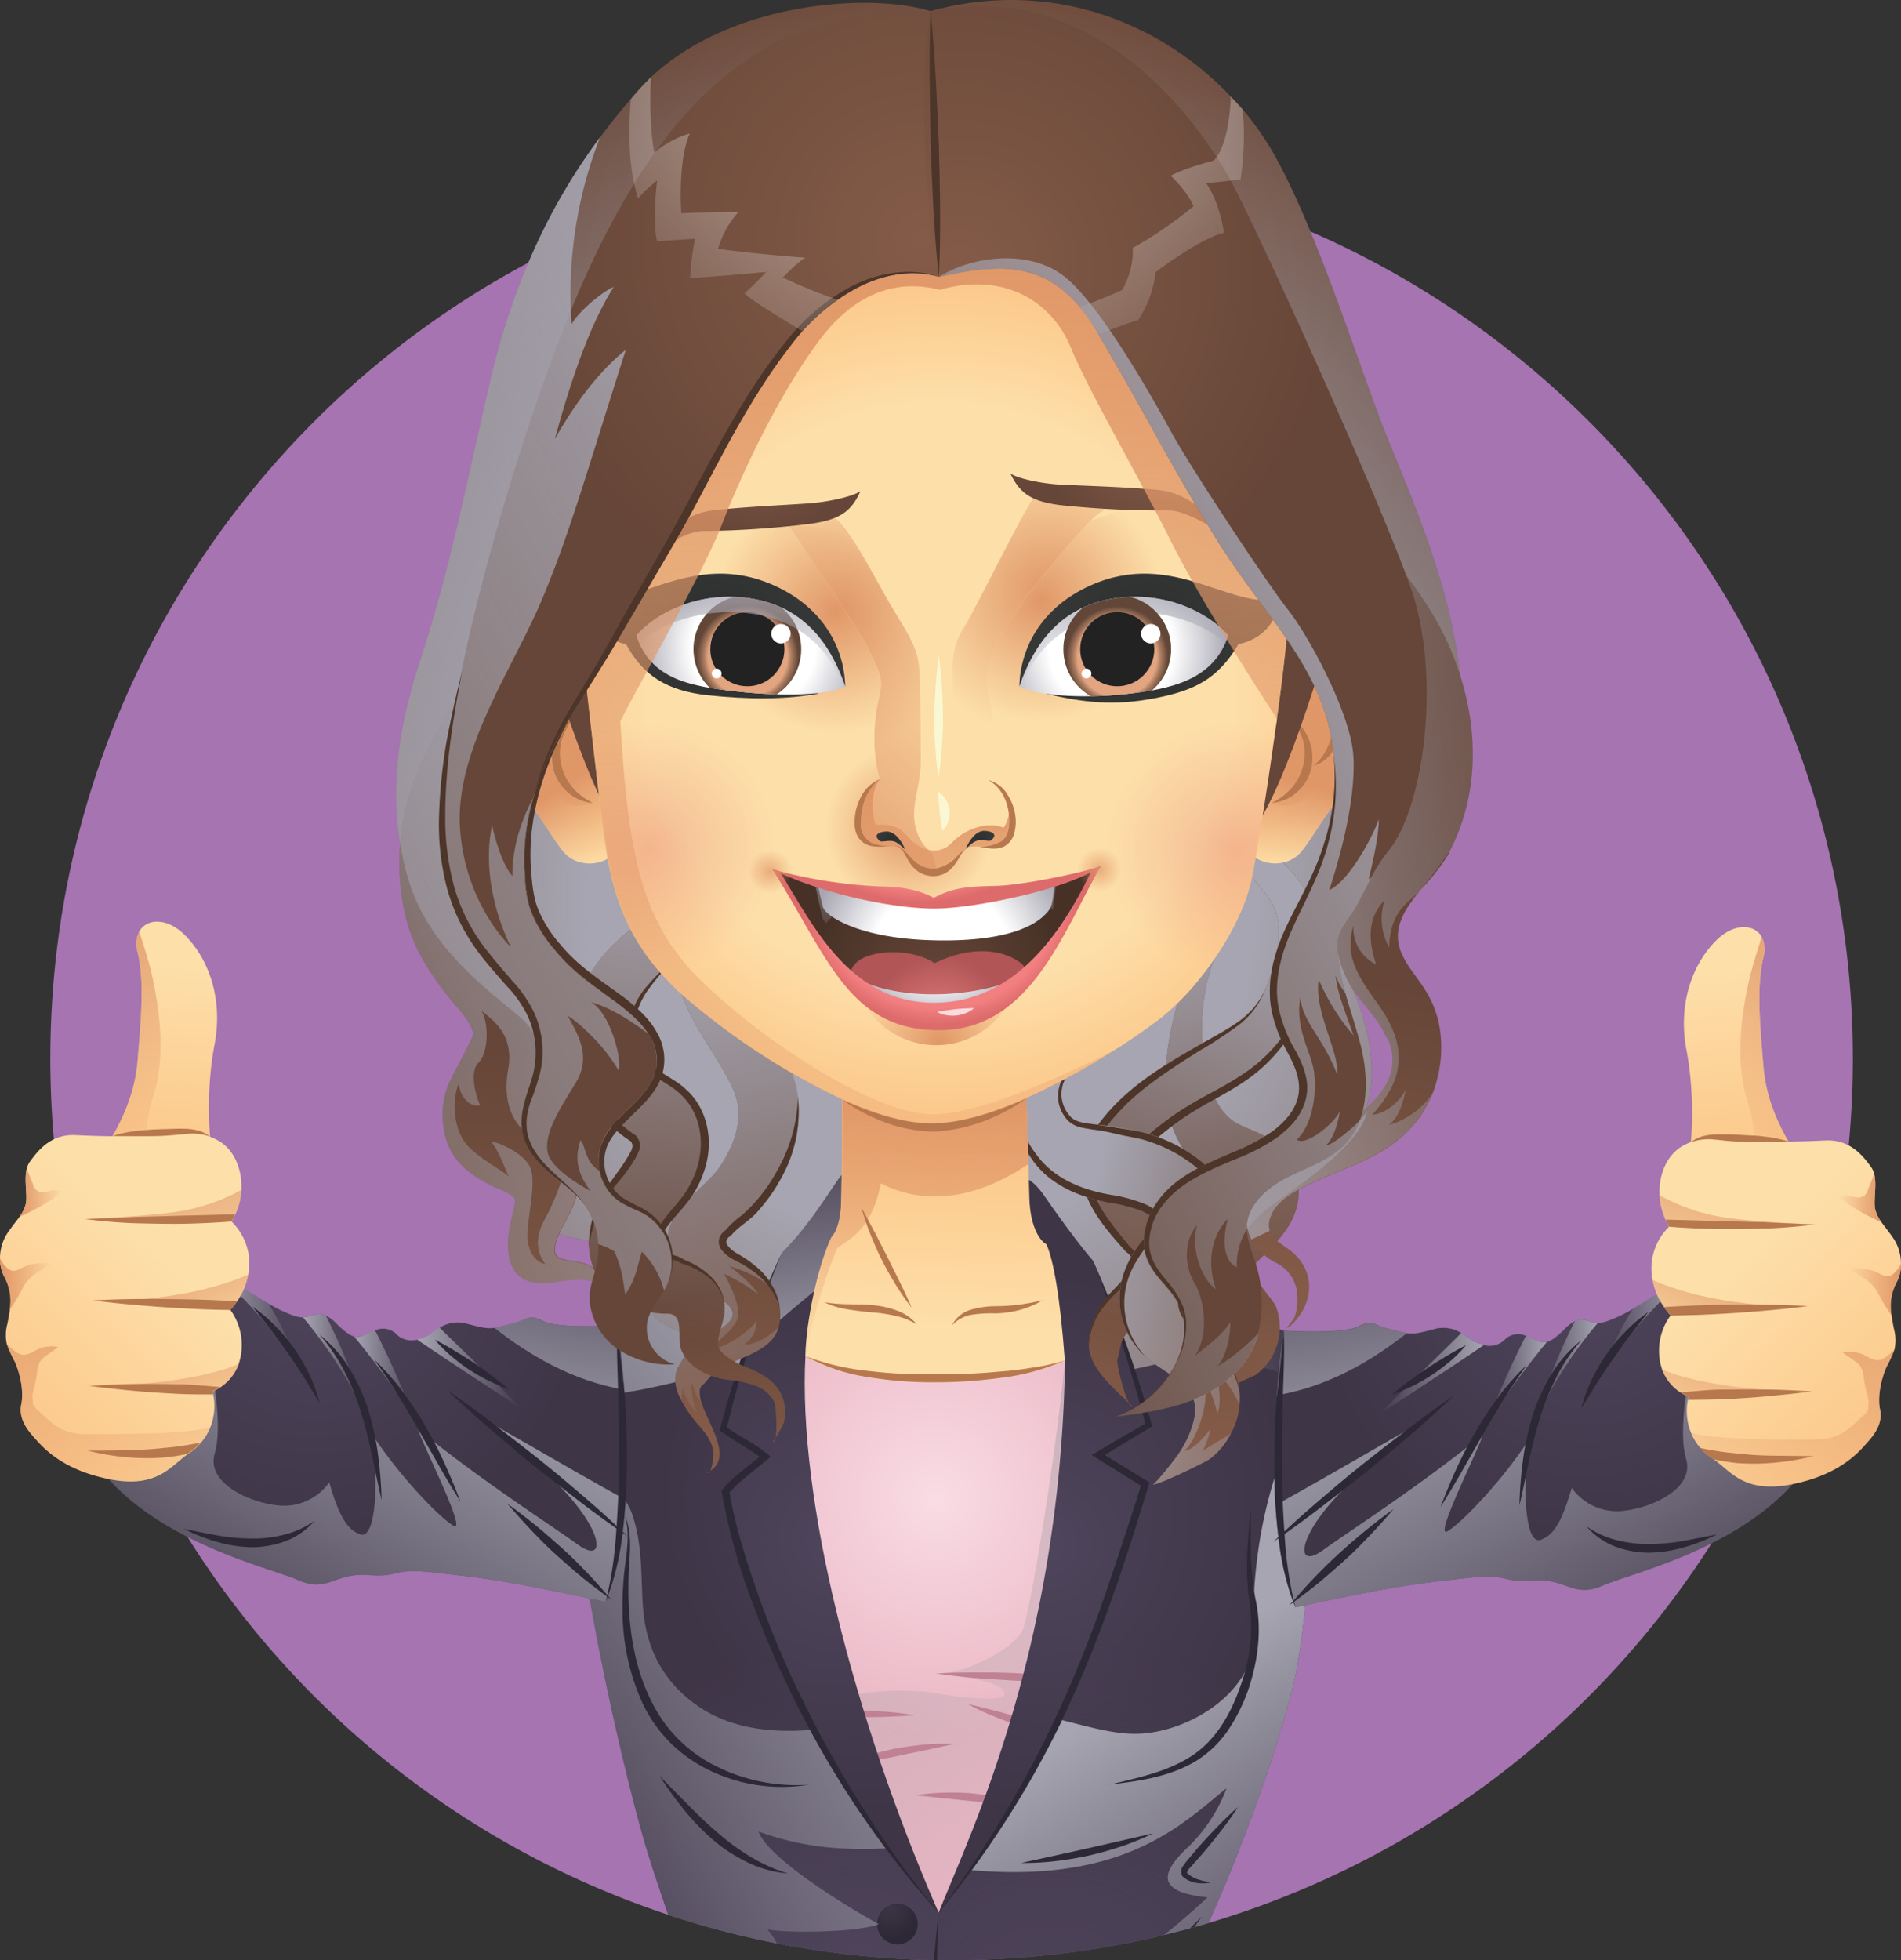 <svg xmlns="http://www.w3.org/2000/svg" xmlns:xlink="http://www.w3.org/1999/xlink" viewBox="0 0 424.89 438.02"><rect x="0" y="0" width="424.89" height="438.02" fill="#333333" stroke="none"/><defs><radialGradient id="radial-gradient" cx="221.2" cy="338.66" r="67.98" gradientUnits="userSpaceOnUse"><stop offset="0" stop-color="#4f455c"/><stop offset="1" stop-color="#3e3547"/></radialGradient><radialGradient id="radial-gradient-2" cx="235.05" cy="455.67" r="90.25" gradientUnits="userSpaceOnUse"><stop offset="0" stop-color="#4f455c"/><stop offset="1" stop-color="#4f455c" stop-opacity="0"/></radialGradient><linearGradient id="linear-gradient" x1="237.54" y1="293.85" x2="290.53" y2="293.85" gradientUnits="userSpaceOnUse"><stop offset="0" stop-color="#a6a5b1"/><stop offset="1" stop-color="#a6a5b1" stop-opacity="0"/></linearGradient><linearGradient id="linear-gradient-2" x1="258.75" y1="374.61" x2="307.32" y2="451.76" xlink:href="#linear-gradient"/><radialGradient id="radial-gradient-3" cx="207.68" cy="333.79" r="60.11" xlink:href="#radial-gradient"/><radialGradient id="radial-gradient-4" cx="192.28" cy="444.13" r="78.46" xlink:href="#radial-gradient-2"/><radialGradient id="radial-gradient-5" cx="198.93" cy="426.5" r="6.67" gradientUnits="userSpaceOnUse"><stop offset="0" stop-color="#3b3445"/><stop offset="1" stop-color="#2d2835"/></radialGradient><linearGradient id="linear-gradient-3" x1="204.41" y1="332.81" x2="105.3" y2="409.55" xlink:href="#linear-gradient"/><radialGradient id="radial-gradient-6" cx="70.45" cy="284.77" r="61.25" xlink:href="#radial-gradient"/><linearGradient id="linear-gradient-4" x1="47.77" y1="294.55" x2="66.46" y2="294.55" xlink:href="#linear-gradient"/><linearGradient id="linear-gradient-5" x1="67.73" y1="305.66" x2="81.79" y2="305.66" xlink:href="#linear-gradient"/><linearGradient id="linear-gradient-6" x1="79.16" y1="308.36" x2="93.54" y2="308.36" xlink:href="#linear-gradient"/><linearGradient id="linear-gradient-7" x1="93.22" y1="305.76" x2="116.67" y2="305.76" xlink:href="#linear-gradient"/><linearGradient id="linear-gradient-8" x1="122.46" y1="327.21" x2="129.55" y2="261.15" xlink:href="#linear-gradient"/><linearGradient id="linear-gradient-9" x1="105.37" y1="294.11" x2="54.91" y2="387.1" xlink:href="#linear-gradient"/><radialGradient id="radial-gradient-7" cx="213.83" cy="66.84" r="106.08" gradientUnits="userSpaceOnUse"><stop offset="0" stop-color="#845b48"/><stop offset="1" stop-color="#664638"/></radialGradient><radialGradient id="radial-gradient-8" cx="205.73" cy="200.96" r="201.86" gradientUnits="userSpaceOnUse"><stop offset="0.37" stop-color="#a6a5b1"/><stop offset="1" stop-color="#a6a5b1" stop-opacity="0"/></radialGradient><radialGradient id="radial-gradient-9" cx="209.08" cy="334.7" r="53.05" gradientUnits="userSpaceOnUse"><stop offset="0" stop-color="#f9dce4"/><stop offset="1" stop-color="#eab6c4"/></radialGradient><linearGradient id="linear-gradient-10" x1="169.67" y1="272.16" x2="255.58" y2="417.03" gradientUnits="userSpaceOnUse"><stop offset="0" stop-color="#b2a5ad"/><stop offset="1" stop-color="#b2a5ad" stop-opacity="0"/></linearGradient><radialGradient id="radial-gradient-10" cx="233.65" cy="345.17" r="60.54" xlink:href="#radial-gradient"/><radialGradient id="radial-gradient-11" cx="187.49" cy="344.03" r="61.73" xlink:href="#radial-gradient"/><linearGradient id="linear-gradient-11" x1="189.59" y1="307.4" x2="181.27" y2="249.75" xlink:href="#linear-gradient"/><radialGradient id="radial-gradient-12" cx="285.54" cy="312.1" r="58.57" xlink:href="#radial-gradient-7"/><linearGradient id="linear-gradient-12" x1="261.86" y1="204.28" x2="281.99" y2="289.33" xlink:href="#linear-gradient"/><linearGradient id="linear-gradient-13" x1="286.19" y1="287.7" x2="300.07" y2="217.44" xlink:href="#radial-gradient-7"/><linearGradient id="linear-gradient-14" x1="240.72" y1="196.4" x2="352.99" y2="185.62" xlink:href="#linear-gradient"/><linearGradient id="linear-gradient-15" x1="134.76" y1="292.73" x2="134.73" y2="292.48" xlink:href="#radial-gradient-7"/><linearGradient id="linear-gradient-16" x1="109.93" y1="313.49" x2="113.05" y2="234.1" xlink:href="#radial-gradient-7"/><linearGradient id="linear-gradient-17" x1="134.57" y1="292.54" x2="134.89" y2="292.54" xlink:href="#linear-gradient"/><linearGradient id="linear-gradient-18" x1="175" y1="194.21" x2="37.21" y2="256.01" xlink:href="#linear-gradient"/><linearGradient id="linear-gradient-19" x1="158.29" y1="329.11" x2="158.29" y2="328.98" xlink:href="#radial-gradient-7"/><linearGradient id="linear-gradient-20" x1="159.33" y1="320.31" x2="161.88" y2="261.49" xlink:href="#radial-gradient-7"/><linearGradient id="linear-gradient-21" x1="151.99" y1="211.04" x2="174.67" y2="329.83" xlink:href="#linear-gradient"/><linearGradient id="linear-gradient-22" x1="174.75" y1="331.41" x2="165.19" y2="287.89" xlink:href="#radial-gradient-7"/><linearGradient id="linear-gradient-23" x1="157.81" y1="189.5" x2="149.88" y2="298.94" xlink:href="#linear-gradient"/><linearGradient id="linear-gradient-24" x1="236.67" y1="317.26" x2="257.08" y2="259.42" xlink:href="#radial-gradient-7"/><linearGradient id="linear-gradient-25" x1="277.1" y1="202.8" x2="245.63" y2="293.52" xlink:href="#linear-gradient"/><linearGradient id="linear-gradient-26" x1="258.07" y1="323.29" x2="252.11" y2="269.71" xlink:href="#radial-gradient-7"/><linearGradient id="linear-gradient-27" x1="246.18" y1="258.08" x2="310.44" y2="273.39" xlink:href="#linear-gradient"/><linearGradient id="linear-gradient-28" x1="211.41" y1="248.46" x2="209.33" y2="296.46" gradientUnits="userSpaceOnUse"><stop offset="0" stop-color="#fcc384"/><stop offset="1" stop-color="#fddfa9"/></linearGradient><linearGradient id="linear-gradient-29" x1="206.11" y1="246.05" x2="204.22" y2="303.89" gradientUnits="userSpaceOnUse"><stop offset="0" stop-color="#e09768"/><stop offset="1" stop-color="#e19768" stop-opacity="0"/></linearGradient><linearGradient id="linear-gradient-30" x1="129.74" y1="158.66" x2="111.22" y2="175.86" xlink:href="#linear-gradient-28"/><linearGradient id="linear-gradient-31" x1="131.5" y1="172.09" x2="141.14" y2="186.83" xlink:href="#linear-gradient-29"/><linearGradient id="linear-gradient-32" x1="130.71" y1="156.27" x2="109.58" y2="174.84" xlink:href="#linear-gradient-29"/><radialGradient id="radial-gradient-13" cx="146" cy="182.63" r="14.74" xlink:href="#radial-gradient-7"/><linearGradient id="linear-gradient-33" x1="395.55" y1="158.66" x2="377.03" y2="175.86" gradientTransform="matrix(-1, 0, 0, 1, 682.56, 0)" xlink:href="#linear-gradient-28"/><linearGradient id="linear-gradient-34" x1="289.54" y1="174.65" x2="284.44" y2="192.51" xlink:href="#linear-gradient-29"/><linearGradient id="linear-gradient-35" x1="396.51" y1="156.27" x2="375.39" y2="174.84" gradientTransform="matrix(-1, 0, 0, 1, 682.56, 0)" xlink:href="#linear-gradient-29"/><radialGradient id="radial-gradient-14" cx="293.05" cy="192.65" r="15.13" xlink:href="#radial-gradient-7"/><radialGradient id="radial-gradient-15" cx="209.97" cy="155.76" r="99.32" gradientUnits="userSpaceOnUse"><stop offset="0.66" stop-color="#fddfa9"/><stop offset="1" stop-color="#fcc384"/></radialGradient><radialGradient id="Rona_Pipi" cx="145.44" cy="189.31" r="27.79" gradientUnits="userSpaceOnUse"><stop offset="0" stop-color="#dd6162"/><stop offset="1" stop-color="#df6263" stop-opacity="0"/></radialGradient><radialGradient id="Rona_Pipi-2" cx="275.69" cy="189.71" r="28.23" xlink:href="#Rona_Pipi"/><radialGradient id="radial-gradient-16" cx="203.27" cy="185.04" r="18.66" xlink:href="#linear-gradient-29"/><radialGradient id="radial-gradient-17" cx="186.7" cy="136.73" r="27.06" xlink:href="#linear-gradient-29"/><radialGradient id="radial-gradient-18" cx="232.86" cy="134.33" r="27" xlink:href="#linear-gradient-29"/><radialGradient id="radial-gradient-19" cx="159.82" cy="142.13" r="22.81" gradientUnits="userSpaceOnUse"><stop offset="0" stop-color="#2c2e2d"/><stop offset="1" stop-color="#363838"/></radialGradient><radialGradient id="Gradient_Eye" cx="168.4" cy="144.56" r="26.61" gradientUnits="userSpaceOnUse"><stop offset="0.52" stop-color="#fff"/><stop offset="1" stop-color="#a6a5b1"/></radialGradient><clipPath id="clip-path"><path d="M142.22,142c3.22,10,12.48,11.39,22.49,12.52s20.79.9,24.2-1.18c-2.93-8.45-8.56-17.76-21.36-19.65C156,132,146.43,137.08,142.22,142Z" fill="none"/></clipPath><radialGradient id="radial-gradient-20" cx="167.14" cy="146.7" r="11.94" gradientUnits="userSpaceOnUse"><stop offset="0.74" stop-color="#e2a580"/><stop offset="0.83" stop-color="#a3765c"/><stop offset="0.95" stop-color="#624738"/></radialGradient><linearGradient id="linear-gradient-36" x1="165.56" y1="125.93" x2="165.56" y2="154.47" xlink:href="#linear-gradient"/><linearGradient id="linear-gradient-37" x1="168.63" y1="158.26" x2="168.71" y2="158.26" xlink:href="#linear-gradient"/><radialGradient id="radial-gradient-21" cx="256.93" cy="142.6" r="22.96" xlink:href="#radial-gradient-19"/><radialGradient id="Gradient_Eye-2" cx="434.21" cy="144.77" r="26.72" gradientTransform="matrix(-1, 0, 0, 1, 682.56, 0)" xlink:href="#Gradient_Eye"/><linearGradient id="linear-gradient-38" x1="431.37" y1="125.93" x2="431.37" y2="154.47" gradientTransform="matrix(-1, 0, 0, 1, 682.56, 0)" xlink:href="#linear-gradient"/><clipPath id="clip-path-2"><path d="M274.53,142c-3.22,10-12.9,12-22.92,13.09s-20.37.33-23.77-1.75c2.93-8.45,8.56-17.76,21.36-19.65C260.73,132,270.32,137.08,274.53,142Z" fill="none"/></clipPath><radialGradient id="radial-gradient-22" cx="249.71" cy="146.86" r="11.94" xlink:href="#radial-gradient-20"/><linearGradient id="linear-gradient-40" x1="210.35" y1="203.82" x2="210.35" y2="187.7" xlink:href="#linear-gradient-28"/><radialGradient id="radial-gradient-23" cx="234.03" cy="132.39" r="32.05" xlink:href="#linear-gradient-29"/><linearGradient id="linear-gradient-41" x1="165.54" y1="185.13" x2="211.09" y2="135.23" xlink:href="#linear-gradient-29"/><radialGradient id="radial-gradient-24" cx="187.82" cy="136.67" r="30.42" xlink:href="#linear-gradient-29"/><linearGradient id="linear-gradient-42" x1="209.21" y1="179.67" x2="206.94" y2="225.79" xlink:href="#linear-gradient-29"/><radialGradient id="radial-gradient-25" cx="199.14" cy="187.79" r="2.67" xlink:href="#radial-gradient-19"/><radialGradient id="radial-gradient-26" cx="219.03" cy="187.65" r="2.67" xlink:href="#radial-gradient-19"/><radialGradient id="radial-gradient-27" cx="178.77" cy="77.39" r="21.07" gradientTransform="translate(-24.3 83.94) rotate(-19.11)" xlink:href="#radial-gradient-7"/><radialGradient id="radial-gradient-28" cx="252.51" cy="99.62" r="23.25" gradientTransform="translate(47.89 -74.03) rotate(18.07)" xlink:href="#radial-gradient-7"/><linearGradient id="linear-gradient-43" x1="209.08" y1="50.94" x2="205.4" y2="316.02" xlink:href="#linear-gradient-29"/><radialGradient id="radial-gradient-29" cx="206.28" cy="53.32" r="91.13" xlink:href="#radial-gradient-7"/><linearGradient id="linear-gradient-44" x1="215.19" y1="118.83" x2="-57.54" y2="269" xlink:href="#linear-gradient"/><radialGradient id="radial-gradient-30" cx="214.62" cy="60.91" r="83.54" xlink:href="#radial-gradient-7"/><radialGradient id="radial-gradient-31" cx="210.64" cy="-9.21" r="116.24" gradientUnits="userSpaceOnUse"><stop offset="0" stop-color="#fff"/><stop offset="1" stop-color="#fff" stop-opacity="0"/></radialGradient><linearGradient id="linear-gradient-45" x1="329.17" y1="141.19" x2="164.73" y2="224.73" xlink:href="#linear-gradient"/><radialGradient id="radial-gradient-33" cx="209.99" cy="233.05" r="18.66" xlink:href="#linear-gradient-29"/><radialGradient id="radial-gradient-34" cx="209.3" cy="220.01" r="28.48" gradientUnits="userSpaceOnUse"><stop offset="0" stop-color="#674738"/><stop offset="1" stop-color="#473127"/></radialGradient><clipPath id="clip-path-3"><path d="M246,193.6c-10.44,14.6-15.84,32.78-36.11,32.78s-23-13.41-37.29-32.15c7.94,2.45,18.43,5.32,24.37,5.45s9.65,1,11.78,2.13c4.68-2.54,8.09-2.13,13.62-2.26,5.31-.14,18.55-4.28,23.22-5.82A1,1,0,0,1,246,193.6Z" fill="none"/></clipPath><radialGradient id="radial-gradient-35" cx="209.89" cy="228.61" r="15.12" gradientUnits="userSpaceOnUse"><stop offset="0.45" stop-color="#cd6a6b"/><stop offset="1" stop-color="#b15556"/></radialGradient><radialGradient id="Gradient_Eye-3" cx="209.65" cy="208.15" r="21.26" xlink:href="#Gradient_Eye"/><linearGradient id="linear-gradient-46" x1="208.64" y1="183.49" x2="209.68" y2="210.61" xlink:href="#linear-gradient"/><radialGradient id="Gradient_Eye-4" cx="210.48" cy="214.51" r="30.35" xlink:href="#Gradient_Eye"/><radialGradient id="radial-gradient-36" cx="206.11" cy="161.39" r="40.31" gradientUnits="userSpaceOnUse"><stop offset="0.92" stop-color="#f38081"/><stop offset="1" stop-color="#de6b6b"/></radialGradient><radialGradient id="radial-gradient-37" cx="209.87" cy="197.59" r="31.4" gradientUnits="userSpaceOnUse"><stop offset="0.88" stop-color="#f38081"/><stop offset="1" stop-color="#de6b6b"/></radialGradient><radialGradient id="radial-gradient-38" cx="245.72" cy="194.35" r="4.91" xlink:href="#linear-gradient-29"/><radialGradient id="radial-gradient-39" cx="172.14" cy="194.76" r="4.91" xlink:href="#linear-gradient-29"/><linearGradient id="linear-gradient-47" x1="33.5" y1="266.44" x2="38.28" y2="215.53" xlink:href="#linear-gradient-28"/><linearGradient id="linear-gradient-48" x1="9.11" y1="207.08" x2="39.34" y2="259.05" xlink:href="#linear-gradient-29"/><linearGradient id="linear-gradient-49" x1="-5.65" y1="323.69" x2="35.46" y2="280.6" xlink:href="#linear-gradient-28"/><linearGradient id="linear-gradient-50" x1="0" y1="287" x2="11.66" y2="287" xlink:href="#linear-gradient-29"/><linearGradient id="linear-gradient-51" x1="4.35" y1="266.5" x2="13.93" y2="266.5" xlink:href="#linear-gradient-29"/><linearGradient id="linear-gradient-52" x1="13.8" y1="275.04" x2="32.13" y2="340.06" xlink:href="#linear-gradient-29"/><linearGradient id="linear-gradient-53" x1="31.36" y1="252.76" x2="44.97" y2="295.85" xlink:href="#linear-gradient-29"/><linearGradient id="linear-gradient-54" x1="34.25" y1="278.44" x2="45.78" y2="305.65" xlink:href="#linear-gradient-29"/><linearGradient id="linear-gradient-55" x1="31.47" y1="291.62" x2="43.37" y2="326.21" xlink:href="#linear-gradient-29"/><radialGradient id="radial-gradient-40" cx="1112.46" cy="285.99" r="61.25" gradientTransform="matrix(-1, 0, 0, 1, 1466.89, 0)" xlink:href="#radial-gradient"/><linearGradient id="linear-gradient-56" x1="1089.77" y1="295.78" x2="1108.46" y2="295.78" gradientTransform="matrix(-1, 0, 0, 1, 1466.89, 0)" xlink:href="#linear-gradient"/><linearGradient id="linear-gradient-57" x1="1109.73" y1="306.89" x2="1123.79" y2="306.89" gradientTransform="matrix(-1, 0, 0, 1, 1466.89, 0)" xlink:href="#linear-gradient"/><linearGradient id="linear-gradient-58" x1="1121.16" y1="309.59" x2="1135.54" y2="309.59" gradientTransform="matrix(-1, 0, 0, 1, 1466.89, 0)" xlink:href="#linear-gradient"/><linearGradient id="linear-gradient-59" x1="1135.22" y1="306.98" x2="1158.68" y2="306.98" gradientTransform="matrix(-1, 0, 0, 1, 1466.89, 0)" xlink:href="#linear-gradient"/><linearGradient id="linear-gradient-60" x1="1164.47" y1="328.43" x2="1171.56" y2="262.37" gradientTransform="matrix(-1, 0, 0, 1, 1466.89, 0)" xlink:href="#linear-gradient"/><linearGradient id="linear-gradient-61" x1="1147.38" y1="295.34" x2="1096.91" y2="388.33" gradientTransform="matrix(-1, 0, 0, 1, 1466.89, 0)" xlink:href="#linear-gradient"/><linearGradient id="linear-gradient-62" x1="1075.51" y1="267.67" x2="1080.28" y2="216.75" gradientTransform="matrix(-1, 0, 0, 1, 1466.89, 0)" xlink:href="#linear-gradient-28"/><linearGradient id="linear-gradient-63" x1="1051.12" y1="208.31" x2="1081.34" y2="260.27" gradientTransform="matrix(-1, 0, 0, 1, 1466.89, 0)" xlink:href="#linear-gradient-29"/><linearGradient id="linear-gradient-64" x1="1036.36" y1="324.92" x2="1077.46" y2="281.83" gradientTransform="matrix(-1, 0, 0, 1, 1466.89, 0)" xlink:href="#linear-gradient-28"/><linearGradient id="linear-gradient-65" x1="1042" y1="288.22" x2="1053.66" y2="288.22" gradientTransform="matrix(-1, 0, 0, 1, 1466.89, 0)" xlink:href="#linear-gradient-29"/><linearGradient id="linear-gradient-66" x1="1046.36" y1="267.72" x2="1055.93" y2="267.72" gradientTransform="matrix(-1, 0, 0, 1, 1466.89, 0)" xlink:href="#linear-gradient-29"/><linearGradient id="linear-gradient-67" x1="1055.8" y1="276.27" x2="1074.14" y2="341.29" gradientTransform="matrix(-1, 0, 0, 1, 1466.89, 0)" xlink:href="#linear-gradient-29"/><linearGradient id="linear-gradient-68" x1="1073.36" y1="253.99" x2="1086.97" y2="297.08" gradientTransform="matrix(-1, 0, 0, 1, 1466.89, 0)" xlink:href="#linear-gradient-29"/><linearGradient id="linear-gradient-69" x1="1076.25" y1="279.66" x2="1087.78" y2="306.88" gradientTransform="matrix(-1, 0, 0, 1, 1466.89, 0)" xlink:href="#linear-gradient-29"/><linearGradient id="linear-gradient-70" x1="1073.47" y1="292.84" x2="1085.38" y2="327.43" gradientTransform="matrix(-1, 0, 0, 1, 1466.89, 0)" xlink:href="#linear-gradient-29"/></defs><g style="isolation:isolate"><g id="Layer_2" data-name="Layer 2"><g id="Layer_2-2" data-name="Layer 2"><path d="M414.13,236.59A201.5,201.5,0,0,1,270.07,429.73c-1.06.32-2.11.62-3.16.91l-.92.25c-1.92.54-3.85,1-5.8,1.49A201.38,201.38,0,0,1,212.7,438c-1.08,0-2.14,0-3.21,0h-.91a202.52,202.52,0,0,1-34.91-3.74,198.24,198.24,0,0,1-24.32-6.39A201.51,201.51,0,0,1,11.25,236.59c0-111.26,90.19-201.45,201.45-201.45S414.13,125.33,414.13,236.59Z" fill="#a574b1"/><path d="M288.62,378.36c-4.84,18.53-13.53,40.48-18.55,51.37-1.06.32-2.11.62-3.16.91l-.92.25c-1.92.54-3.85,1-5.8,1.49A201.38,201.38,0,0,1,212.7,438c-1.08,0-2.14,0-3.21,0h-.91a84.7,84.7,0,0,1,1.2-10.59c-.52-4.88-.57-17.31-.39-33.08.56-45.69,3.25-119.47,3.25-119.47,5.4-.18,16.92,2.67,24.9,4.86,2.86.81,5.27,1.49,6.76,1.95,5.76,1.72,35.56,12.88,42.64,15.7,1.5,2.44,2.67,6.12,3.58,10.65.14.63.23,1.32.37,2C294.24,329.6,292.8,362.17,288.62,378.36Z" fill="url(#radial-gradient)"/><path d="M288.62,378.36c-4.84,18.53-13.53,40.48-18.55,51.37-1.06.32-2.11.62-3.16.91l-.92.25c-1.92.54-3.85,1-5.8,1.49A201.38,201.38,0,0,1,212.7,438c-1.08,0-2.14,0-3.21,0h-.91a84.7,84.7,0,0,1,1.2-10.59c-.52-4.88-.57-17.31-.39-33.08.56-45.69,3.25-119.47,3.25-119.47,5.4-.18,16.92,2.67,24.9,4.86,2.86.81,5.27,1.49,6.76,1.95,5.76,1.72,35.56,12.88,42.64,15.7,1.5,2.44,2.67,6.12,3.58,10.65.14.63.23,1.32.37,2C294.24,329.6,292.8,362.17,288.62,378.36Z" fill="url(#radial-gradient-2)"/><path d="M242.12,294.44c-1.08-.36-3.17-8.71-4.58-14.74,2.86.81,5.26,1.49,6.76,1.95,5.76,1.72,35.57,12.88,42.64,15.69,1.5,2.45,2.68,6.13,3.59,10.66C261.36,299.52,243.8,295,242.12,294.44Z" fill="url(#linear-gradient)" style="mix-blend-mode:multiply"/><path d="M288.62,378.36c-4.84,18.53-13.53,40.48-18.55,51.37-1.06.32-2.11.62-3.16.91l-.92.25c-1.92.54-3.85,1-5.8,1.49,4.25-3.4,7.86-6.67,9.7-8.39-11-1.13-10.76-5.08-4.82-10.79a35.68,35.68,0,0,0,9.08-13.62c-10.2,8.26-23.82,22.41-61.24,17.88-9.66-22.09,3.94-35.15,3.94-35.15,14.21-1.68,25.81,4.85,36.3,5.12,8.79.23,20.25-5.09,25-13.62a17.27,17.27,0,0,0,2-5.39c-.15-4.66-.09-8.95.16-12.9h0c1.65-26.57,11.06-38,10.55-45.51C294.24,329.6,292.8,362.17,288.62,378.36Z" fill="url(#linear-gradient-2)" style="mix-blend-mode:multiply"/><path d="M144.87,414.37c-5.67-18.14-25.22-99.52-13.89-115.66,5.09-1.74,42-17.06,50.45-20.73s16.74-3.14,28.94-3.14v.73c-.1,7.69-1,74.2-1,118.74,0,14.07.14,25.94.39,33.08,0,.06,0,.11,0,.18-.17,3.15-.27,6.66-.3,10.42h-.89a202.52,202.52,0,0,1-34.91-3.74,198.24,198.24,0,0,1-24.32-6.39C147.84,423.44,146.3,418.92,144.87,414.37Z" fill="url(#radial-gradient-3)"/><path d="M144.87,414.37c-5.67-18.14-25.22-99.52-13.89-115.66,5.09-1.74,42-17.06,50.45-20.73s16.74-3.14,28.94-3.14v.73c-.1,7.69-1,74.2-1,118.74,0,14.07.14,25.94.39,33.08,0,.06,0,.11,0,.18-.17,3.15-.27,6.66-.3,10.42h-.89a202.52,202.52,0,0,1-34.91-3.74,198.24,198.24,0,0,1-24.32-6.39C147.84,423.44,146.3,418.92,144.87,414.37Z" fill="url(#radial-gradient-4)"/><circle cx="200.58" cy="429.95" r="4.54" fill="url(#radial-gradient-5)"/><path d="M129.58,319.11c-.86,8.49,9.07,11.89,11.62,19s2,14.74,2.53,21.27,2.82,15.29,12.21,21.82,23.31,7.26,41,2.5c19.38,12.56,8.9,28.72,8.9,28.72-15.88,1.67-26.09.53-36.3-3.14,2.19,6.32,22.15,18.17,26.51,20.48l.4.21c-.12,0-.25.1-.4.14-5.5,1.85-21.5,1.83-24.56,1a17.75,17.75,0,0,1,2.18,3.17,198.24,198.24,0,0,1-24.32-6.39c-1.51-4.41-3-8.93-4.48-13.48-5.67-18.14-25.22-99.52-13.89-115.66,5.09-1.74,42-17.06,50.45-20.73s16.74-3.14,28.94-3.14v.73c-13.11,10.16-37.15,26.49-37.15,26.49-9.08,4-28.08,8.25-32,8.8S132.66,314.26,129.58,319.11Z" fill="url(#linear-gradient-3)" style="mix-blend-mode:multiply"/><path d="M139.56,338.32c1.49,3.33,1.35,7.14,1.11,10.69a84.77,84.77,0,0,0-.09,10.69c.43,7.07,1.82,14.15,5,20.42a31.46,31.46,0,0,0,14.52,14.57,40,40,0,0,0,20.66,4.11A37,37,0,0,1,159.43,396a33.15,33.15,0,0,1-9.15-6.11A32.33,32.33,0,0,1,143.8,381a50.1,50.1,0,0,1-4.66-21.24,71,71,0,0,1,.68-10.82C140.28,345.4,140.72,341.77,139.56,338.32Z" fill="#2d2836"/><path d="M279.6,337.52c-.11,6.66-.21,13.23,1,19.76,1.49,6.52.62,13.61-1.5,20a39.54,39.54,0,0,1-4.46,9.12,23.92,23.92,0,0,1-7.31,7.1c-5.91,3.56-12.71,4.51-19.25,5.26,6.42-1.52,13.06-2.91,18.45-6.51s8.67-9.51,10.75-15.59a38.43,38.43,0,0,0,1.91-19.2C278.29,350.84,278.81,344.07,279.6,337.52Z" fill="#2d2836"/><path d="M147.36,396.79l6.48,6.57c2.14,2.18,4.33,4.29,6.64,6.23a49.53,49.53,0,0,0,7.29,5.33,36.81,36.81,0,0,0,8.31,3.72,25.62,25.62,0,0,1-9-2.48,36.89,36.89,0,0,1-7.85-5.14,54,54,0,0,1-6.45-6.74A90.53,90.53,0,0,1,147.36,396.79Z" fill="#2d2836"/><path d="M276.69,403.81c-1.19,1.85-2.48,3.63-3.81,5.35s-2.71,3.42-4.12,5.08c-.71.81-1.43,1.61-2.18,2.44s-1.5,1.62-1.19,1.91a6.4,6.4,0,0,0,2.48,1.41,10,10,0,0,0,3.16.55,8,8,0,0,1-3.34.23,6,6,0,0,1-3.33-1.42,2,2,0,0,1,0-2.29,12.07,12.07,0,0,1,1.05-1.38l2.1-2.52q2.16-2.46,4.44-4.82C273.47,406.78,275,405.26,276.69,403.81Z" fill="#2d2836"/><path d="M257.75,409.67a57.69,57.69,0,0,1-7.05,2.9,74.72,74.72,0,0,1-7.34,2.07q-3.74.81-7.53,1.25a58.62,58.62,0,0,1-7.61.4l7.41-1.61,7.37-1.63,7.36-1.67Z" fill="#2d2836"/><path d="M268.68,428.21q-.87,1.23-1.77,2.43l-.92.25Z" fill="#2d2836"/><path d="M209.47,438h-.73c.28-3.48.63-7,1-10.41,0-.06,0-.12,0-.18-.16,3.53-.25,7.07-.3,10.6Z" fill="#2d2835"/><path d="M139.81,335.13c-.55,8.71-1.91,16.87-4.45,22.82-23.81-5.13-28.35-5.4-38.24-6.54s-7.39,1.14-14.79.55-9.07,4-15.56,1.18-29.26-7.9-42.55-22.68C28,315.8,37.83,299.11,43.55,290.27c2.49-3.95,4.22-6.36,4.22-6.36,5.58,3.36,9.34,5.68,12.2,7.35a29,29,0,0,0,6.21,2.91,7.38,7.38,0,0,0,1.55.22c2.08,0,3.22-1.31,5.12-.4A7.65,7.65,0,0,1,75,295.57c2.09,2.09,3.27,2.86,4.18,3.09a3.19,3.19,0,0,0,2-.23,28.85,28.85,0,0,1,2.72-1.18,4.27,4.27,0,0,1,4.49.68,4.81,4.81,0,0,0,4.9,1.41l1.63-.55c1.05-.31,2-1.36,3.4-2.13a7.53,7.53,0,0,1,6.22-.81c3.4.9,4.53,1.08,6,.86.86-.14,1.91-.46,3.59-.86,4.53-1.14,3.58-2.32,7.39-.59s16.47.86,16.47.86c.63,4.13,1.18,9.07,1.54,14.42A186,186,0,0,1,139.81,335.13Z" fill="url(#radial-gradient-6)"/><path d="M60,291.26c2.58,4.22,5.31,9.44,6.49,13.93-2.54-4.54-11.62-15.29-18.69-21.28C53.35,287.27,57.11,289.59,60,291.26Z" fill="url(#linear-gradient-4)" style="mix-blend-mode:multiply"/><path d="M72.85,294c3.45,6.71,7.94,17.6,8.94,23.67-1.5-5.71-7.67-15.78-14.06-23.27C69.81,294.35,71,293.08,72.85,294Z" fill="url(#linear-gradient-5)" style="mix-blend-mode:multiply"/><path d="M83.83,297.25a213.74,213.74,0,0,1,9.71,22.23c-1.91-4.54-8.49-13.66-14.38-20.82a3.19,3.19,0,0,0,2-.23A28.85,28.85,0,0,1,83.83,297.25Z" fill="url(#linear-gradient-6)" style="mix-blend-mode:multiply"/><path d="M116.67,314.85c-2-1.31-16.1-10.48-23.45-15.51l1.63-.55c1.05-.31,2-1.36,3.4-2.13C102,300.43,107.78,305.78,116.67,314.85Z" fill="url(#linear-gradient-7)" style="mix-blend-mode:multiply"/><path d="M139.49,310.54c-11.71-2-21.5-7.94-29-13.83.86-.14,1.91-.46,3.59-.86,4.53-1.14,3.58-2.32,7.39-.59s16.47.86,16.47.86C138.58,300.25,139.13,305.19,139.49,310.54Z" fill="url(#linear-gradient-8)" style="mix-blend-mode:multiply"/><path d="M139.81,335.13c-.55,8.71-1.91,16.87-4.45,22.82-23.81-5.13-28.35-5.4-38.24-6.54s-7.39,1.14-14.79.55-9.07,4-15.56,1.18-29.26-7.9-42.55-22.68C28,315.8,37.83,299.11,43.55,290.27l1,.18C47.22,304.33,50,317.94,48,324.74S56,335.81,62.24,336.4a12.41,12.41,0,0,0,11.34-5.13c1.4,4.54,3.13,10.53,7.07,11.62s3.95-16.43,2-23.23c5.67,9.07,15.29,19.28,18.69,21.27s-7.67-19.64-7.8-21.45c15.46,12.38,29.35,21.14,35.61,25.67s5.94-2.81-4-13a134,134,0,0,0-16.28-14.65C121.62,324.83,132.55,331.14,139.81,335.13Z" fill="url(#linear-gradient-9)" style="mix-blend-mode:multiply"/><path d="M71.41,298.23a29.2,29.2,0,0,1,6.72,7.62,41.78,41.78,0,0,1,4.22,9.31,61.81,61.81,0,0,1,2.15,9.94,94.79,94.79,0,0,1,.79,10.09c-.78-3.29-1.41-6.59-2.12-9.85s-1.48-6.51-2.48-9.67A54.41,54.41,0,0,0,77,306.48,39.23,39.23,0,0,0,71.41,298.23Z" fill="#2d2835"/><path d="M83.64,303.79a56.85,56.85,0,0,1,6.23,7,81.41,81.41,0,0,1,5.18,7.82c1.55,2.71,3,5.5,4.28,8.32s2.49,5.71,3.59,8.64q-2.49-4-4.78-8l-4.6-8.06c-1.53-2.68-3.09-5.34-4.74-8S85.45,306.34,83.64,303.79Z" fill="#2d2835"/><path d="M99.89,310.6c3.58,2.46,7.08,5,10.54,7.66s6.87,5.3,10.26,8,6.69,5.52,10,8.35,6.51,5.76,9.67,8.75c-3.58-2.48-7.11-5-10.56-7.65s-6.86-5.32-10.24-8-6.68-5.54-10-8.38S103.05,313.59,99.89,310.6Z" fill="#2d2835"/><path d="M113.39,336c2.15,1.55,4.25,3.17,6.31,4.84s4,3.41,6,5.19,3.83,3.66,5.67,5.56,3.57,3.93,5.32,5.92c-2.14-1.59-4.29-3.16-6.34-4.83s-4-3.43-6-5.2-3.81-3.66-5.64-5.57S115.12,338,113.39,336Z" fill="#2d2835"/><path d="M97.21,299.38c1.52.75,3,1.59,4.38,2.44s2.82,1.73,4.2,2.63,2.72,1.86,4,2.85,2.63,2,3.94,3.1a45.05,45.05,0,0,1-4.65-1.93,44.38,44.38,0,0,1-4.34-2.5,43.81,43.81,0,0,1-4-3.05A32.32,32.32,0,0,1,97.21,299.38Z" fill="#2d2835"/><path d="M41.15,341.66c2.54.48,5,1,7.52,1.45a43.85,43.85,0,0,0,7.46.68,26.61,26.61,0,0,0,7.32-.85,19.42,19.42,0,0,0,6.83-3.1,16,16,0,0,1-6.37,4.51,21.86,21.86,0,0,1-7.8,1.39,30,30,0,0,1-7.75-1.24A41.56,41.56,0,0,1,41.15,341.66Z" fill="#2d2835"/><path d="M56.47,292a34.94,34.94,0,0,1,5.08,4.32,41.45,41.45,0,0,1,4.29,5.14,42.09,42.09,0,0,1,3.34,5.78,34.39,34.39,0,0,1,2.27,6.28L68,307.87c-1.17-1.85-2.36-3.66-3.62-5.43s-2.5-3.55-3.81-5.29Z" fill="#2d2835"/><path d="M138,296.12l1.62,15.53c.36,5.19.55,10.4.5,15.6a130.88,130.88,0,0,1-1,15.58A59.65,59.65,0,0,1,135.36,358a87.4,87.4,0,0,0,2.34-15.3c.36-5.13.67-10.26.56-15.41.17-5.16,0-10.32-.09-15.49S137.73,301.41,138,296.12Z" fill="#2d2835"/><path d="M311.21,192.28c-8.35,8.31-13.25,20.42-9.48,27.58s7.21,21.91,2.68,29.49c-.05,0-.05.09-.09.14-4.54,7.48-10.62,11.56-21.46,15s-10.21,14.38-7.58,20.05,6,12.12.37,15.52c-1.41.86-6.13,2.18-12.39,3.67-18.55,4.4-50.71,10.3-50.71,10.3S145.23,299.61,146,293.21a9.18,9.18,0,0,0,.09-1.13c.23-3.86-.77-6.49-3.63-8.89a27.66,27.66,0,0,0-5.17-3.58,15.93,15.93,0,0,0-3.58-1.59c-5.63-2-10.66-1.18-15.7-7.12-6-7.13-3-16.92.37-24.09a.16.16,0,0,0,0-.09,26.11,26.11,0,0,0,2.09-6.4c.86-4.85-.18-9.34-3.63-12.52-4.9-4.53-20.41-14.74-25.31-30.62s-3.4-31.75,2.27-49.12c6.53-20,9.43-35.16,15.51-61.65,4.94-21.55,12.84-39.6,24.86-55.75,2.08-2.86,4.35-5.67,6.76-8.44.63-.77,1.31-1.54,2-2.31s1.64-1.73,2.5-2.59C163,.72,193.59-1.82,208,2.49c27-7.44,51.58,2.63,67.09,19.1.95.95,1.82,1.9,2.68,2.9a66.43,66.43,0,0,1,7.71,11.3c9.53,17.5,18.92,48,24.59,62s14.33,33.66,16.24,53.3S319.51,183.94,311.21,192.28Z" fill="url(#radial-gradient-7)"/><path d="M311.21,192.28c-8.35,8.31-13.25,20.42-9.48,27.58s7.21,21.91,2.68,29.49c-.05,0-.05.09-.09.14-4.54,7.48-10.62,11.56-21.46,15s-10.21,14.38-7.58,20.05,6,12.12.37,15.52c-1.41.86-6.13,2.18-12.39,3.67-18.55,4.4-50.71,10.3-50.71,10.3S145.23,299.61,146,293.21a9.18,9.18,0,0,0,.09-1.13c.23-3.86-.77-6.49-3.63-8.89a27.66,27.66,0,0,0-5.17-3.58,15.93,15.93,0,0,0-3.58-1.59c-5.63-2-10.66-1.18-15.7-7.12-6-7.13-3-16.92.37-24.09a.16.16,0,0,0,0-.09,26.11,26.11,0,0,0,2.09-6.4c.86-4.85-.18-9.34-3.63-12.52-4.9-4.53-20.41-14.74-25.31-30.62s-3.4-31.75,2.27-49.12c6.53-20,9.43-35.16,15.51-61.65,4.94-21.55,12.84-39.6,24.86-55.75,2.08-2.86,4.35-5.67,6.76-8.44.63-.77,1.31-1.54,2-2.31s1.64-1.73,2.5-2.59C163,.72,193.59-1.82,208,2.49c27-7.44,51.58,2.63,67.09,19.1.95.95,1.82,1.9,2.68,2.9a66.43,66.43,0,0,1,7.71,11.3c9.53,17.5,18.92,48,24.59,62s14.33,33.66,16.24,53.3S319.51,183.94,311.21,192.28Z" fill="url(#radial-gradient-8)" style="mix-blend-mode:multiply"/><polygon points="243.39 301.15 243.03 308.27 241.81 332.86 234.55 374.37 234.28 375.73 233.46 380.49 231.24 384.94 230.51 386.39 222.84 401.54 222.12 402.94 209.78 427.39 191.27 394.14 190.87 393.42 185.83 384.3 185.56 383.85 184.74 382.44 177.75 369.83 173.22 302.06 184.56 296.98 231.65 296.44 243.39 301.15" fill="url(#radial-gradient-9)"/><path d="M243,308.27l-1.22,24.59-7.26,41.51-.27,1.36-.82,4.76-2.22,4.45-.73,1.45-7.66,15.15-.73,1.4-12.34,24.45-18.51-33.25-.4-.72-5-9.12c.68-2.68,1.72-4.67,3.27-5.13,5.94-1.67,15.6-1.67,20.14-.81s15.6,2.27,15.28,0-6.62-3.4-15.28-4.4c4,.72,17.87-4.95,19.55-10.34s6.8-35.43,9.25-59.66A11.3,11.3,0,0,1,243,308.27Z" fill="url(#linear-gradient-10)" style="mix-blend-mode:multiply"/><path d="M213.18,389.7c-2.13.5-4.26.95-6.39,1.41s-4.31.86-6.35,1.31-4.09.77-6.4,1.23c-.86.13-1.77.31-2.77.49l-.4-.72c.95-.36,1.9-.73,2.85-1a64.56,64.56,0,0,1,6.35-1.68c2.18-.41,4.36-.68,6.54-.91A53.37,53.37,0,0,1,213.18,389.7Z" fill="#bf8193"/><path d="M204.38,383.3c-2.49.18-4.94.27-7.44.37l-7.44.13c-1.31.05-2.63.05-3.94.05l-.82-1.41c1.59-.14,3.18-.18,4.76-.23,2.5,0,5,.05,7.49.23A60,60,0,0,1,204.38,383.3Z" fill="#bf8193"/><path d="M234.55,374.37l-.27,1.36c-2.54,0-5.13-.09-7.67-.18-2.9-.19-5.81-.37-8.71-.59s-5.81-.59-8.66-1c2.9-.18,5.8-.23,8.71-.23s5.85,0,8.75.14C229.33,374,231.92,374.14,234.55,374.37Z" fill="#bf8193"/><path d="M231.24,384.94l-.73,1.45-2.77-.82c-2-.63-3.9-1.31-5.8-2.13a50.65,50.65,0,0,1-5.58-2.63c2,.41,4,.95,6,1.45s4,1.13,5.89,1.68C229.24,384.26,230.24,384.57,231.24,384.94Z" fill="#bf8193"/><path d="M222.85,401.54l-.73,1.4c-1.63-.13-3.13-.27-4.67-.45-2-.18-4.09-.41-6.35-.63-1.82-.19-3.68-.41-6.4-.68a41.9,41.9,0,0,1,6.44-.59,51.31,51.31,0,0,1,6.44.18C219.35,401,221.12,401.22,222.85,401.54Z" fill="#bf8193"/><path d="M226.9,263c2.83-.19,4.53,1.32,7,4.91s7.56,10.59,10.4,13.8a278.34,278.34,0,0,1,13.23,37.05c-2.46,1.51-9.45,5.48-10.59,6.42,4,2.65,8.46,5.14,10,6.16-9.81,32.21-19.92,62.92-47.14,96.09,6.52-16.72,27.3-58.32,28.25-123.43C227.37,280.54,222.74,269.19,226.9,263Z" fill="url(#radial-gradient-10)"/><path d="M257.52,318.72h0a277.6,277.6,0,0,0-13.23-37q3.59,9.18,6.5,18.56c1.88,5.92,3.66,11.86,5.19,17.86-3.35,1.93-6.74,3.84-10,5.85L244,325.13l2.08,1.31L255,332c-2.54,8.17-5.25,16.28-8,24.35-2.91,8.45-6.15,16.78-9.88,24.89A234.78,234.78,0,0,1,224.72,405a256.62,256.62,0,0,1-14.93,22.37,215.54,215.54,0,0,0,28.72-45.46c7.66-16.28,13.2-33.44,18.42-50.63h0l-10-6.16h0Z" fill="#2d2835"/><path d="M209.78,427.39c-30.89-34-45.63-75.61-48.45-94.3,1.09-1.73,4.9-4.72,8.49-7.58-1.32-1.13-6-3.76-8.89-5.85.72-3.27,2.9-10.57,5.48-18.28,2.77-8.35,6-17.1,8.53-21.59,7.53-7.58,12.43-17.2,13.79-17.78,1-.41,9.76-1.5,16.33-2,2-.13,3.86-.18,5.22-.13,0,0-4.35,6.62-10.3,15.33,0,0,0,0,0,.05-1.36,1.95-2.76,4-4.26,6.12-5.08,7.35-10.8,15.33-15.7,21.59C178.3,335.13,190.82,383.89,209.78,427.39Z" fill="url(#radial-gradient-11)"/><path d="M205.06,260.05c-1.63,5.09-3.53,10.89-5.08,15.2,0,0,0,0,0,.05-1.45,3.9-2.54,6.48-2.9,6.21-.18-.18-.68-.18-1.36-.09-3.09.45-10.3,3.36-10.3,3.36l1.68-.28c-8.62,6.54-15.24,12.89-20.69,16.88,2.77-8.35,6-17.1,8.53-21.59,7.53-7.58,12.43-17.2,13.79-17.78C189.73,261.6,198.49,260.51,205.06,260.05Z" fill="url(#linear-gradient-11)" style="mix-blend-mode:multiply"/><path d="M194,405.77a231.35,231.35,0,0,1-13.23-23.14,217.54,217.54,0,0,1-10.64-24.37c-2.88-8.12-5.61-16.35-7.08-24.75a30.82,30.82,0,0,1,3.32-3.18l4.38-3.58,1.51-1.24-1.46-1.18a24.26,24.26,0,0,0-2.38-1.63l-2.28-1.39c-1.25-.75-2.47-1.51-3.65-2.29,1.46-6.44,3.41-12.92,5.37-19.32a155.85,155.85,0,0,1,7-19.92,156.88,156.88,0,0,0-7.85,19.63c-2.25,6.69-4.45,13.4-6.14,20.25h0c2.87,2.1,6,3.75,8.89,5.86h0l-4.44,3.58a25.54,25.54,0,0,0-4.07,4h0a140.06,140.06,0,0,0,7.2,25.79,219.51,219.51,0,0,0,10.91,24.49,211.39,211.39,0,0,0,30.37,44A238,238,0,0,1,194,405.77Z" fill="#2d2835"/><path d="M270.51,208.88c-6.5,9.06-9.54,20.89-10.12,31.88-.55,10.49,4.33,18.74,12.31,25.07a1.05,1.05,0,0,0,.38.13c.93.2,1,1.21.75,1.93-.95.08-4.16,5.6-4.57,6.26-2.32,3.8-3.47,8.2-2,12.54,1.3,3.79,4.17,6,7.06,8.48s3.3,6.88,1.79,10.4c-.08.35-2.48,5.74-2.77,5.44a38.75,38.75,0,0,1,5.62-3c.44-.3,1.15-.45,1.72-.79a13.14,13.14,0,0,0,4.6-15c-.94-2.6-7.51-7.9-3.91-10.62,4.13-4.1,8.45-8.16,8.89-14.38a14.14,14.14,0,0,0-4.78-11.37c-2.72-2.5-5.7-3.14-8.81-4.74-6.89-3.53-8.09-15.53-8-22.32a43.25,43.25,0,0,1,2.57-14.2c.44-1.22,4.92-9.91,4.14-10.57S270.62,208.72,270.51,208.88Z" fill="url(#radial-gradient-12)"/><path d="M270.51,208.88c-6.5,9.06-9.54,20.89-10.12,31.88-.55,10.49,4.33,18.74,12.31,25.07a1.05,1.05,0,0,0,.38.13c.93.2,1,1.21.75,1.93-.95.08-4.16,5.6-4.57,6.26-2.32,3.8-3.47,8.2-2,12.54,1.3,3.79,4.17,6,7.06,8.48s3.3,6.88,1.79,10.4c-.08.35-2.48,5.74-2.77,5.44a38.75,38.75,0,0,1,5.62-3c.44-.3,1.15-.45,1.72-.79a13.14,13.14,0,0,0,4.6-15c-.94-2.6-7.51-7.9-3.91-10.62,4.13-4.1,8.45-8.16,8.89-14.38a14.14,14.14,0,0,0-4.78-11.37c-2.72-2.5-5.7-3.14-8.81-4.74-6.89-3.53-8.09-15.53-8-22.32a43.25,43.25,0,0,1,2.57-14.2c.44-1.22,4.92-9.91,4.14-10.57S270.62,208.72,270.51,208.88Z" fill="url(#linear-gradient-12)" style="mix-blend-mode:multiply"/><path d="M324.18,189.88a13,13,0,0,1-.72,1.45,49.17,49.17,0,0,1-5.76,7.3,6.3,6.3,0,0,0-.59.73c-2.72,3.31-5,6.76-4.63,10.75.45,4.22,3.81,7.49,5.94,10.93A22.47,22.47,0,0,1,322,231.43a28.13,28.13,0,0,1-1.81,12.93c0,.09,0,.14-.09.18a24.79,24.79,0,0,1-5.81,8.57c-6.17,5.95-13.79,7.76-21.23,11.34-3.27,1.55-7.71,3.81-9,7.44a4.4,4.4,0,0,0-.22,3.18c.5,1.63,2.08,2.63,3.85,3.85,6.62,4.54,6.26,12.34.68,17.38a3.65,3.65,0,0,1-.81.45,26.73,26.73,0,0,0,1.72-2.27,10.84,10.84,0,0,0,.68-4.67,8.4,8.4,0,0,0-4.85-7.66,12.81,12.81,0,0,1-5.36-5.13c-1.81-3.45-1.31-7.62,1.82-11.66,4.58-5.8,12.43-10,18.6-14s13.11-9.84,10.48-18c-.14-1-1-1.72-1.28-2.58-2-4-5.57-7.08-7.8-11a24.21,24.21,0,0,1-3-12.34c.32-9.66,7.08-14.7,11.3-22.54,4.67-8.76,4.08-19.15,2.13-28.58-1.68-7.94-3.81-16.56-7.48-23.82.22-3.54-2.91-7.8-4.31-10.88-1.23-2.68-2.27-5.4-3.27-8.17-.63-1.9-2.36-9.53,1.32-5.81,2.22,2.32,4.08,5.36,6,7.94,6,7.9,12.75,15.65,17.46,24.36C329.9,155.22,332.26,174.09,324.18,189.88Z" fill="url(#linear-gradient-13)"/><path d="M309.49,201.13c-4.72,4.76-3,11-1.91,14.38a9.08,9.08,0,0,1-5.08-8.71c-1.72,6.08,0,10,5.08,17s5.49,11.34,4.76,15.33-3.62,7.76-5.67,10c3.59-.41,6.4-3.4,7.53-5.67-.72,3.58-1.67,6.21-3.76,7.94a17.91,17.91,0,0,0,9.62-6.9,24.79,24.79,0,0,1-5.81,8.57c-6.17,5.95-13.79,7.76-21.23,11.34-3.27,1.55-7.71,3.81-9,7.44a4.4,4.4,0,0,0-.22,3.18c-1.36.63-2.73,1.31-4.09,1.95-1.81-3.45-1.31-7.62,1.82-11.66,4.58-5.8,12.43-10,18.6-14s13.11-9.84,10.48-18c-.14-1-1-1.72-1.28-2.58-2-4-5.57-7.08-7.8-11a24.21,24.21,0,0,1-3-12.34c.32-9.66,7.08-14.7,11.3-22.54,4.67-8.76,4.08-19.15,2.13-28.58-1.68-7.94-3.81-16.56-7.48-23.82.22-3.54-2.91-7.8-4.31-10.88-1.23-2.68-2.27-5.4-3.27-8.17-.63-1.9-2.36-9.53,1.32-5.81,2.22,2.32,4.08,5.36,6,7.94,6,7.9,12.75,15.65,17.46,24.36,8.26,15.24,10.62,34.11,2.54,49.9a97.94,97.94,0,0,1-6.48,8.75,6.3,6.3,0,0,0-.59.73l-.46.45c-1.67,1.73-6,3.81-6.21,11.93A12.93,12.93,0,0,1,309.49,201.13Z" fill="url(#linear-gradient-14)" style="mix-blend-mode:multiply"/><path d="M134.57,292.67c.09-.09.23-.14.32-.32C134.84,292.67,134.71,292.81,134.57,292.67Z" fill="url(#linear-gradient-15)"/><path d="M134.89,292.35a10,10,0,0,0,0-4c-1-1.81-2.85-2.26-4.76-2.4-3.45-.27-6.8,1.13-10.21.73-8.16-1-6.75-10.57-5.08-16.38.41-2.45.64-2.63-1.49-3.81-1-.59-2.32-.95-3.41-1.5-4.12-2.13-7.66-4.4-9.61-8.8a18.53,18.53,0,0,1-.18-13.7c.45-1.31,6-11.16,5.58-11.47a1.75,1.75,0,0,0-.09-.68c-.91-2.59-3.23-4.9-4.9-7a60.52,60.52,0,0,1-7.22-10.75c-3.63-7.35-4.58-15.33-4.12-23.5a49,49,0,0,1,3-14.15c3.4-9.39,9.16-18,14.28-26.58.14-.23,3.5-5.76,4.18-5.49.86.36-1.59,7.67-1.91,8.84a69.62,69.62,0,0,0-2.86,16.74c-.09,2.27-.13,4.54-.09,6.76,0,8.26,1,16.2,4.4,24a45.07,45.07,0,0,0,6.17,9.53l0,.05c3.94,5,8.16,9.79,9.52,16.19a22.22,22.22,0,0,1-1.86,14.7A33.38,33.38,0,0,1,121,245c-.23.32-.82,1.37-1.45,2.27v.09c-.59.82-1.14,1.59-1.46,1.64-.95,1.22-.36,2.4.59,3.31v0s.14.09.19.14c2.45,1.77,5.58,3.72,7.71,6.21a9.68,9.68,0,0,1,2.54,5.76c.31,4.63-3.18,8.44-4.63,12.57-2.09,5.9,3.09,3.86,7,5.67C134.57,284.1,138.34,289.68,134.89,292.35Z" fill="url(#linear-gradient-16)"/><path d="M134.57,292.67c.09-.09.23-.14.32-.32C134.84,292.67,134.71,292.81,134.57,292.67Z" fill="url(#linear-gradient-17)" style="mix-blend-mode:multiply"/><path d="M134.89,292.35a10,10,0,0,0,0-4c-1-1.81-2.85-2.26-4.76-2.4-3.45-.27-6.8,1.13-10.21.73-8.16-1-6.75-10.57-5.08-16.38.41-2.45.64-2.63-1.49-3.81-1-.59-2.32-.95-3.41-1.5-4.12-2.13-7.66-4.4-9.61-8.8a18.53,18.53,0,0,1-.18-13.7c.45-1.31,6-11.16,5.58-11.47a1.75,1.75,0,0,0-.09-.68c-.91-2.59-3.23-4.9-4.9-7a60.52,60.52,0,0,1-7.22-10.75c-3.63-7.35-4.58-15.33-4.12-23.5a49,49,0,0,1,3-14.15c3.4-9.39,9.16-18,14.28-26.58.14-.23,3.5-5.76,4.18-5.49.86.36-1.59,7.67-1.91,8.84a69.62,69.62,0,0,0-2.86,16.74c-.09,2.27-.13,4.54-.09,6.76l10.57,33.57,0,.05,3.22,10.29c3.76,9.85,3.76,16.51,1.13,23.64-.63,1.72-1.13,3.22-1.49,4.53v.09a18.58,18.58,0,0,0-.87,5v0a5.79,5.79,0,0,0,.1,1.36c-3.77-2.08-6.45-7.21-5.09-14.74s-3-10.8-5.89-13.06c1.72,3.4,1.36,9.48-.73,11.52s-.59,7.57.36,9.48c-2.08.73-4.71-1.91-4.71-4.94-1.91,4.35-1,11,2.08,14.19s8.3,5.67,9.08,6.81c-1-2.09-2.27-5.85-4-7.94,2.09.36,7.76,2.81,8.9,6.21s-.78,11-.78,14.75,1.91,6.07,4,6.44c-2.09-2.81-2.27-6-.19-9.85,1.86-3.44,4.68-9.79,4.77-13.88a9.68,9.68,0,0,1,2.54,5.76c.31,4.63-3.18,8.44-4.63,12.57-2.09,5.9,3.09,3.86,7,5.67C134.57,284.1,138.34,289.68,134.89,292.35Z" fill="url(#linear-gradient-18)" style="mix-blend-mode:multiply"/><path d="M157.93,329.1c.27-.14.5-.23.73-.37A.6.6,0,0,1,157.93,329.1Z" fill="url(#linear-gradient-19)"/><path d="M174.26,292a11.16,11.16,0,0,1-.22,4.54c-1.95,6.81-11.62,6.49-16,11.89-.36.72-1.72,1.27-1.63,2.35a7.15,7.15,0,0,0,.36,2.64s0,0,.05.09c1.63,4.94,6.85,12,1.95,15.15a10.93,10.93,0,0,0,.68-4.09c-.27-2.4-1.59-4.17-3.13-5.89a29.23,29.23,0,0,1-4-5.67c-1.45-2.68-2.08-5.63-.41-8.12,2.45-4.77,6.81-5.81,10.53-9,4.58-4-4.22-6.8-7-8.8-4.68-3.31-7.94-8.44-5.27-14.15,2.32-4.86,7.76-7.9,10.8-12.34,3.49-5.22,5.58-11.52,2.77-17.47-2.45-5.26-6.08-10.11-8.8-15.24-5.76-10.88-7.35-23.63-5.81-36.2a86,86,0,0,1,16.74-41.41c.09-.14,4.49-5.17,5-4.63,0,.59-6.89,12.11-7.43,13.29a97.1,97.1,0,0,0-5.9,18.37,65.45,65.45,0,0,0-1.82,16.15,49.17,49.17,0,0,0,5.36,21.6c5.21,10.47,15.74,18,17.28,30.21a30.45,30.45,0,0,1-4.08,18.6,37.73,37.73,0,0,1-5.67,7.62c-1.5,1.58-4,2.94-5.26,4.67-3.27,1.95,2.08,4.35,3.49,5.31.86.63,1.72,1.27,2.54,2a13.08,13.08,0,0,1,1.09,1.14,30.37,30.37,0,0,1,2.31,3,2.39,2.39,0,0,0,.23.37,1.34,1.34,0,0,0,.18.36A12.45,12.45,0,0,1,174.26,292Z" fill="url(#linear-gradient-20)"/><path d="M166.78,281.47a16.79,16.79,0,0,1,3.63,3.13,30.37,30.37,0,0,1,2.31,3,2.39,2.39,0,0,0,.23.37,1.34,1.34,0,0,0,.18.36c-5-4.4-9.57-5-10.3-5.53,3.4,2.45,6.44,5.67,6.62,6.39a39.15,39.15,0,0,0-7.57-4.53c1.5,2.85,4,7.93,2.81,10.38s-3.76,4.36-6.39,6.26c2.44,1,10-4.17,10.75-6.26a6,6,0,0,1-2.64,5.31c1.28.5,5.31-1.31,7.63-3.81-1.95,6.81-11.62,6.49-16,11.89-.36.72-1.72,1.27-1.63,2.35a7.15,7.15,0,0,0,.36,2.64,9.1,9.1,0,0,1-2-4.36c-.59.73.36,5.85,1.14,6.58-1.32-.91-3.22-3.95-3.22-5.45a11.76,11.76,0,0,0-.37,2.82c-1.45-2.68-2.08-5.63-.41-8.12,2.45-4.77,6.81-5.81,10.53-9,4.58-4-4.22-6.8-7-8.8-4.68-3.31-7.94-8.44-5.27-14.15,2.32-4.86,7.76-7.9,10.8-12.34,3.49-5.22,5.58-11.52,2.77-17.47-2.45-5.26-6.08-10.11-8.8-15.24-5.76-10.88-7.35-23.63-5.81-36.2.68-.95,3.18-.13,6.62,1.77a49.17,49.17,0,0,0,5.36,21.6c5.21,10.47,15.74,18,17.28,30.21a30.45,30.45,0,0,1-4.08,18.6,37.73,37.73,0,0,1-5.67,7.62c-1.5,1.58-4,2.94-5.26,4.67C160,278.11,165.37,280.51,166.78,281.47Z" fill="url(#linear-gradient-21)" style="mix-blend-mode:multiply"/><path d="M174.24,292a15.94,15.94,0,0,0-6.11-8.07,24.94,24.94,0,0,0-2.12-1.39l-2.34-1.22a7.83,7.83,0,0,1-2.5-2.18,2.87,2.87,0,0,1-.28-2.77,3.93,3.93,0,0,1,1.57-1.67l-.47.42a20.38,20.38,0,0,1,3.56-3.37,26.16,26.16,0,0,0,3-2.89,36,36,0,0,0,5-7,35.2,35.2,0,0,0,4.8-16.66,30.14,30.14,0,0,1-3.41,17.37,37,37,0,0,1-5,7.42c-1.8,2.45-4.64,3.78-6.56,6.1h0c-.79.36-1.42,1.39-.78,2.18a6.79,6.79,0,0,0,2,1.75,26.85,26.85,0,0,1,4.38,3A14.64,14.64,0,0,1,174.24,292Z" fill="#4d352a"/><path d="M169.36,194.1c-8.3.7-15.48,4.89-22.38,9.3s-13.06,9.53-16.55,17c-5.82,12.47-1.07,27,10.28,34.42a.91.91,0,0,1,.53.64c1.25.9-4.47,8.2-5,8.94-2.81,4.25-4.83,9-4.6,14.16.42,9.38,8.8,15.1,17.74,15,3.57.12,2,5.43,2.74,7.68,1.62,4.67,7.28,7,11.85,7.21,3.59.68,7.34,1.28,9.11,4.91.39.79,1,9.51-.47,8.75.28.25,2.41-3.62,2.55-4.13a9.25,9.25,0,0,0-.4-6.07c-1.72-4.08-5.89-5.59-9.71-7.14-1.23-.72-4.69-2.59-4.55-4.32-.12-2.87,1.81-5.76,1.42-8.93-.61-5.08-4.57-8.28-9.09-10a6.75,6.75,0,0,0-1.69-.84c-1.49-.58-5.53-1.3-3.67-3.95,1.68-3.65,5.24-6.45,7.38-9.86a21.3,21.3,0,0,0,3.44-12.74,15.76,15.76,0,0,0-6.48-11.85c-2.31-1.71-4.9-2.79-6.91-4.91-7.87-8.26.08-17.55,6.56-23.73a110.28,110.28,0,0,1,23.2-17.22c-.15,0,1.92-.46,1.93-.67s-5.53-1.58-5.77-1.63Z" fill="url(#linear-gradient-22)"/><path d="M169.36,194.1c-8.3.7-15.48,4.89-22.38,9.3s-13.06,9.53-16.55,17c-5.82,12.47-1.07,27,10.28,34.42a.91.91,0,0,1,.53.64c1.25.9-4.47,8.2-5,8.94-2.81,4.25-4.83,9-4.6,14.16.42,9.38,8.8,15.1,17.74,15,3.57.12,2,5.43,2.74,7.68,1.62,4.67,7.28,7,11.85,7.21,3.59.68,7.34,1.28,9.11,4.91.39.79,1,9.51-.47,8.75.28.25,2.41-3.62,2.55-4.13a9.25,9.25,0,0,0-.4-6.07c-1.72-4.08-5.89-5.59-9.71-7.14-1.23-.72-4.69-2.59-4.55-4.32-.12-2.87,1.81-5.76,1.42-8.93-.61-5.08-4.57-8.28-9.09-10a6.75,6.75,0,0,0-1.69-.84c-1.49-.58-5.53-1.3-3.67-3.95,1.68-3.65,5.24-6.45,7.38-9.86a21.3,21.3,0,0,0,3.44-12.74,15.76,15.76,0,0,0-6.48-11.85c-2.31-1.71-4.9-2.79-6.91-4.91-7.87-8.26.08-17.55,6.56-23.73a110.28,110.28,0,0,1,23.2-17.22c-.15,0,1.92-.46,1.93-.67s-5.53-1.58-5.77-1.63Z" fill="url(#linear-gradient-23)" style="mix-blend-mode:multiply"/><path d="M162,291.51a10.33,10.33,0,0,0-3.46-5.92,18.12,18.12,0,0,0-6-3.21l-.13,0-.14-.11c-.39-.31-.65-.27-1.56-.66l.1,0a16.58,16.58,0,0,1-3.3-1.15,3.13,3.13,0,0,1-1.64-2,3.37,3.37,0,0,1,.58-2.57l-.12.21c1.39-3.29,3.79-5.66,5.67-8a21.41,21.41,0,0,0,4-7.82c1.5-5.61.38-11.88-3.92-15.77-2-2-5-3.13-7.67-5.61a12.48,12.48,0,0,1-3.85-9.59,16.68,16.68,0,0,1,4.1-9,50.51,50.51,0,0,1,6.88-6.69,50,50,0,0,0-6.32,7.08,16.94,16.94,0,0,0-3.51,8.7,11.16,11.16,0,0,0,3.75,8.42c2.32,2.18,5.4,3.33,7.73,5.5,4.89,4.24,6.29,11.42,4.46,17.46a23.1,23.1,0,0,1-4.4,8.36c-2,2.45-4.34,4.67-5.7,7.57h0a2.15,2.15,0,0,0-.44,1.54,2,2,0,0,0,1,1.22,17.57,17.57,0,0,0,3.07,1.19h0a6.21,6.21,0,0,1,1.69.84h0a17.3,17.3,0,0,1,6,3.76A10.7,10.7,0,0,1,162,291.51Z" fill="#4d352a"/><path d="M130.43,220.41a29.05,29.05,0,0,0,11.2,33l-.24-.14a2.58,2.58,0,0,1,1.48,1.85l-.66-1a2.31,2.31,0,0,1,.78,2.4,4.68,4.68,0,0,1-.36,1.08,14.18,14.18,0,0,1-.84,1.61c-.6,1-1.22,1.88-1.86,2.76-1.35,1.81-2.77,3.25-3.86,5a25,25,0,0,0-4.39,11.6,22.35,22.35,0,0,1,3.38-12.18,63.13,63.13,0,0,1,3.6-5.29c.61-.88,1.2-1.77,1.74-2.69s1.29-1.94.84-2.94h0a1,1,0,0,0-.53-.64h0a28.35,28.35,0,0,1-11.58-15.32A26.71,26.71,0,0,1,130.43,220.41Z" fill="#4d352a"/><path d="M268.07,178a117.64,117.64,0,0,0,7.63,13.19c2.95,4.36,8.12,8,9.62,13.17s-.54,12.08-2.56,16.8c-2.36,5.48-7.19,8.08-12.19,10.9-9.86,5.55-20,11.19-26.3,21-6.54,10.15.59,19.13,7.49,26.66l.21.15c1.35.95,1.27,2.2.54,3.55-.92,2.6-4,4.9-5.64,7.16-2.16,3.07-3.85,6.73-3.47,10.57.52,5.23,6.19,9.59,9.7,13.16-1,.82-3.59-9.36-3.37-10.42.6-1.83.55-3.62,1.61-5.31,1.34-2.13,3.55-3.7,5.43-5.33,3.24-2.82,6.88-6.1,7.83-10.49.91-4.19-1.46-7.54-3.73-10.77-1.39-2-2.83-3.9-4.31-5.81-.66-.84-3.51-3.38-3.36-4.5-.6-3.42,8.26-9.69,10.54-11.33,4.53-3.25,9.68-5.52,14.31-8.62,9.92-6.66,15.2-17.16,16.48-28.91,1.15-10.67-3.74-16.79-11.33-23.36a111.52,111.52,0,0,1-9.07-8.19c-.76-.82-7.74-10-8.31-9.76S268,177.81,268.07,178Z" fill="url(#linear-gradient-24)"/><path d="M268.07,178a117.64,117.64,0,0,0,7.63,13.19c2.95,4.36,8.12,8,9.62,13.17s-.54,12.08-2.56,16.8c-2.36,5.48-7.19,8.08-12.19,10.9-9.86,5.55-20,11.19-26.3,21-6.54,10.15.59,19.13,7.49,26.66l.21.15c1.35.95,1.27,2.2.54,3.55-.92,2.6-4,4.9-5.64,7.16-2.16,3.07-3.85,6.73-3.47,10.57.52,5.23,6.19,9.59,9.7,13.16-1,.82-3.59-9.36-3.37-10.42.6-1.83.55-3.62,1.61-5.31,1.34-2.13,3.55-3.7,5.43-5.33,3.24-2.82,6.88-6.1,7.83-10.49.91-4.19-1.46-7.54-3.73-10.77-1.39-2-2.83-3.9-4.31-5.81-.66-.84-3.51-3.38-3.36-4.5-.6-3.42,8.26-9.69,10.54-11.33,4.53-3.25,9.68-5.52,14.31-8.62,9.92-6.66,15.2-17.16,16.48-28.91,1.15-10.67-3.74-16.79-11.33-23.36a111.52,111.52,0,0,1-9.07-8.19c-.76-.82-7.74-10-8.31-9.76S268,177.81,268.07,178Z" fill="url(#linear-gradient-25)" style="mix-blend-mode:multiply"/><path d="M251.34,298.57c2-3.35,5.32-5.53,7.72-8.39s4.69-5.93,4.52-9.28-2.65-6.18-4.88-9.23l-3.42-4.49-1.9-2a15.64,15.64,0,0,1-1-1.25,3.64,3.64,0,0,1-.84-2.47l0,.5c-.16-2.64,1.11-3.88,2-5.12a30.42,30.42,0,0,1,3.1-3.2,64.89,64.89,0,0,1,6.83-5.21c4.82-3.24,10-5.42,14.43-8.48,9-5.86,14.76-16.15,16.66-27.14a43.7,43.7,0,0,1-4.79,15.95,35.71,35.71,0,0,1-11,12.45c-4.56,3.23-9.73,5.47-14.33,8.65A74.55,74.55,0,0,0,257.8,255a28.53,28.53,0,0,0-3,3c-.85,1.06-1.76,2.29-1.65,3.72h0c.43,1.89,2.21,3.05,3.36,4.51l3.41,4.58c2.16,3,4.78,6.21,4.82,10.13s-2.53,7.22-5.22,9.81C256.94,293.45,253.49,295.38,251.34,298.57Z" fill="#4d352a"/><path d="M282.76,221.17a18.06,18.06,0,0,1-6.17,8.08,92.22,92.22,0,0,1-8.53,5.57c-5.68,3.6-11.31,7.19-16.06,11.66-4.53,4.55-9.05,10-8.53,15.9.47,6.09,5.11,11.35,9.26,16.44l-.21-.19a5.23,5.23,0,0,1,1,1,3.21,3.21,0,0,1,.67,1.58,4.44,4.44,0,0,1-.69,2.78l.07-.16a13.84,13.84,0,0,1-3.37,4.42,27.62,27.62,0,0,0-3.41,3.63,15,15,0,0,0-3.43,9.29,15.31,15.31,0,0,1,2.86-9.66c1.74-3,4.94-4.83,6.25-8.07h0a3.35,3.35,0,0,0,.49-2,2.46,2.46,0,0,0-1.24-1.66h0c-4.4-4.93-9.27-10.3-10-17.18a15.06,15.06,0,0,1,2.58-9.58,41.69,41.69,0,0,1,6.53-7.69c4.94-4.6,10.77-8.12,16.62-11.45,2.91-1.69,5.92-3.22,8.71-5.12A17.69,17.69,0,0,0,282.76,221.17Z" fill="#4d352a"/><path d="M277.1,311.45a17.26,17.26,0,0,1-.05,2.59,16.32,16.32,0,0,1-1.95,6.35,16.67,16.67,0,0,1-4.81,5.71c-1,.68-11.84,6-12.61,5.58.55,0,5.36-6.17,5.63-6.67a22.67,22.67,0,0,0,3.72-8.57c1.13-7.12-6.53-9.21-10.89-13.2a17.27,17.27,0,0,1-5.4-17.15,22.79,22.79,0,0,1,4.49-8.75c.64-.82,3.22-2.82,2.91-4.22-.73-3.27-10.62-4.36-13.07-5-6.21-1.68-11.34-4.31-14.92-9.89-4-6.08-5.81-13.43-3.45-20.46,2.18-6.58,7.58-10.57,13.43-13.79,5.31-2.86,11.38-5.26,12.74-11.88,1.59-7.76-4.49-12.66-8-18.56,0,0-2.91-7.16-1.41-7,.27,0,.41,3.17,3.54,5.17,4.9,3.95,9.52,7.12,12,13.2,2.4,5.9,3,12.84-.59,18.42s-9.35,8.3-14.7,11.75c-4.58,2.9-9,8.7-4.81,14.06,1.27,2,5.36,2,7.31,2.27a72.18,72.18,0,0,1,8.84,1.49,35.56,35.56,0,0,1,13.2,6.44c4.4,3.45,8.21,7.94,7.8,13.88a13.6,13.6,0,0,1-2.58,6.95s0,0-.05,0a33.76,33.76,0,0,1-5.17,5.4,14.67,14.67,0,0,0-2.45,2.58c-2.08,2.82-1.49,5.22,2,8.49C272.29,300.83,276.69,305,277.1,311.45Z" fill="url(#linear-gradient-26)"/><path d="M271.7,306.41c1.13,4,1.13,7.94.36,9.48-.36-2.08-1.9-6.44-2.81-7.21,1.13,4.18-1.54,12.89-4.54,15.52,2.27,0,5.86-4.9,5.86-4.9a22,22,0,0,1-1.73,4.9c1.86-1.23,4.27-2.59,6.26-3.81a16.67,16.67,0,0,1-4.81,5.71c-1,.68-11.84,6-12.61,5.58.55,0,5.36-6.17,5.63-6.67a22.67,22.67,0,0,0,3.72-8.57c1.13-7.12-6.53-9.21-10.89-13.2a17.27,17.27,0,0,1-5.4-17.15,22.79,22.79,0,0,1,4.49-8.75c.64-.82,3.22-2.82,2.91-4.22-.73-3.27-10.62-4.36-13.07-5-6.21-1.68-11.34-4.31-14.92-9.89-4-6.08-5.81-13.43-3.45-20.46,2.18-6.58,7.58-10.57,13.43-13.79,5.31-2.86,11.38-5.26,12.74-11.88,1.59-7.76-4.49-12.66-8-18.56,0,0-2.91-7.16-1.41-7,.27,0,.41,3.17,3.54,5.17,4.9,3.95,9.52,7.12,12,13.2,2.4,5.9,3,12.84-.59,18.42s-9.35,8.3-14.7,11.75c-4.58,2.9-9,8.7-4.81,14.06,1.27,2,5.36,2,7.31,2.27a72.18,72.18,0,0,1,8.84,1.49,35.56,35.56,0,0,1,13.2,6.44c4.4,3.45,8.21,7.94,7.8,13.88a13.6,13.6,0,0,1-2.58,6.95s0,0-.05,0c-4.31,2.31-7.57,4.36-8.07,5.4a3.24,3.24,0,0,0,.45,2.58c-2.08,2.82-1.49,5.22,2,8.49,4.45,4.12,8.85,8.25,9.26,14.74a17.26,17.26,0,0,1-.05,2.59A20.24,20.24,0,0,0,271.7,306.41Z" fill="url(#linear-gradient-27)" style="mix-blend-mode:multiply"/><path d="M277.1,311.43a16.58,16.58,0,0,0-5.52-10c-1.4-1.33-2.87-2.61-4.36-3.9s-3.2-2.81-3.8-5.35c-.55-2.73,1.17-4.94,2.51-6.41s2.94-2.71,4.21-4.12c2.58-2.7,4.36-5.91,4.22-9.36s-1.95-6.53-4.48-9.17a32.15,32.15,0,0,0-9.11-6.46,34.69,34.69,0,0,0-5.28-2c-1.83-.48-3.78-.76-5.66-1.2s-3.73-.86-5.69-1.06c-1.91-.38-4.36-.38-6.07-2.74l.07.09a8.1,8.1,0,0,1-1.66-4.36,8.32,8.32,0,0,1,1.05-4.42,15.82,15.82,0,0,1,6.16-5.89,15.49,15.49,0,0,0-5.68,6.12,7.33,7.33,0,0,0,.91,7.94h0c1.21,1.67,3.46,1.82,5.34,2.06s3.9.57,5.85.88,3.9.58,5.81,1.08a36.86,36.86,0,0,1,5.54,2.05,33.52,33.52,0,0,1,9.67,6.7c2.78,2.74,5,6.39,4.95,10.4s-2.06,7.69-4.8,10.46c-1.34,1.45-2.9,2.67-4.3,4.06s-2.71,3.14-2.33,5.17,1.87,3.47,3.27,4.8,2.9,2.68,4.22,4.15A16.93,16.93,0,0,1,277.1,311.43Z" fill="#4d352a"/><path d="M226.69,237.78A20.48,20.48,0,0,0,227,248.5a27.33,27.33,0,0,0,4.63,9.47c4.07,5.66,10.92,8.25,18.06,9.24a37.06,37.06,0,0,1,5.58,1.6,10.64,10.64,0,0,1,2.87,1.57,4.48,4.48,0,0,1,1.34,1.63,3.33,3.33,0,0,1,.35,1.4,3.64,3.64,0,0,1-.31,1.29c-1.31,2.45-2.93,3.1-3.77,4.5a27.73,27.73,0,0,0-2.72,4.4,17.42,17.42,0,0,0,3.1,19.64,18,18,0,0,1-5.52-9.37,17.85,17.85,0,0,1,1.14-10.81,23.86,23.86,0,0,1,2.74-4.78c1-1.57,2.7-2.54,3.52-4.23.49-.89-.24-1.83-.92-2.35a8.89,8.89,0,0,0-2.44-1.28,33.68,33.68,0,0,0-5.32-1.43c-7.16-1.1-14.72-3.92-18.86-10.23C226.36,252.75,224.28,244.86,226.69,237.78Z" fill="#4d352a"/><path d="M238,304c-10.75,5.68-43.86,7.76-58-.95.18-8.3,3-20.77,5.86-26.63,1-.95,1.9-3.58,2.08-6.44s.27-14.33.27-30.53c7.13-2.9,30.53-4.8,41.15-2.35-.18,2.22.18,14.29.5,23,.09,3.31.18,6.12.22,7.76.18,5.85,2.09,9.25,3.81,10.2C235.41,281.47,236.91,289.4,238,304Z" fill="url(#linear-gradient-28)"/><path d="M238,304a49.88,49.88,0,0,1-14.31,3.89,105.23,105.23,0,0,1-14.84,1,87.74,87.74,0,0,1-14.83-1.16,41.52,41.52,0,0,1-14-4.7,55.1,55.1,0,0,0,14.28,3.34,104.47,104.47,0,0,0,14.59.71,135.13,135.13,0,0,0,14.64-.6,70.92,70.92,0,0,0,7.28-.89A43.54,43.54,0,0,0,238,304Z" fill="#b8784d"/><path d="M229.88,260.1c-12.12,8.21-23.59,9.16-33,4.35-2.08,10.21-6.62,12.12-9.84,14.57a131.52,131.52,0,0,0-7,24c.18-8.3,3-20.77,5.86-26.63,1-.95,1.9-3.58,2.08-6.44s.27-14.33.27-30.53c7.13-2.9,30.53-4.8,41.15-2.35C229.2,239.28,229.56,251.35,229.88,260.1Z" fill="url(#linear-gradient-29)" style="mix-blend-mode:darken"/><path d="M184.25,291a37.12,37.12,0,0,0,5.34.45c1.78.05,3.57,0,5.39.19a21.14,21.14,0,0,1,5.4,1.18,10.39,10.39,0,0,1,4.54,3.12A16.36,16.36,0,0,0,200,294a35.72,35.72,0,0,0-5.18-.75c-1.76-.18-3.56-.35-5.36-.66A18,18,0,0,1,184.25,291Z" fill="#b8784d"/><path d="M212.76,296.2a6.82,6.82,0,0,1,4.22-3.53,20.36,20.36,0,0,1,5.5-.79,44.16,44.16,0,0,0,5.28-.34,49.39,49.39,0,0,0,5.29-1,20.57,20.57,0,0,1-5.05,2.16,23.09,23.09,0,0,1-5.47.79,30,30,0,0,0-5.24.28A7.76,7.76,0,0,0,212.76,296.2Z" fill="#b8784d"/><path d="M192.48,269.77c1.05,1.83,2,3.69,3,5.54l2.86,5.57c.89,1.81,1.78,3.6,2.78,5.62s1.81,3.77,2.64,5.71a54.52,54.52,0,0,1-3.6-5.19c-1.1-1.79-2.12-3.63-3.08-5.51s-1.78-3.81-2.56-5.76A56.85,56.85,0,0,1,192.48,269.77Z" fill="#b8784d"/><path d="M131.59,144.59c-4.91-8.88-10-11.72-14.93-11.34s-8.13,7.75-7.18,13.23,1.51,13.61,2.26,18.71A28.62,28.62,0,0,0,118,179c3.4,4.35,5.48,8.32,7.94,11.34s7.75,3.78,11.53.38C140.47,173.7,132.91,148.94,131.59,144.59Z" fill="url(#linear-gradient-30)"/><path d="M131.59,144.59c-4.91-8.88-10-11.72-14.93-11.34s-8.13,7.75-7.18,13.23,1.51,13.61,2.26,18.71A28.62,28.62,0,0,0,118,179c3.4,4.35,5.48,8.32,7.94,11.34s7.75,3.78,11.53.38C140.47,173.7,132.91,148.94,131.59,144.59Z" fill="url(#linear-gradient-31)" style="mix-blend-mode:darken"/><path d="M114.11,153.1c-.15-6.25,1-8.93,3.68-9.64s8.51,5.67,9.36,10.35,1.56,6.37-.28,8.08-2.7,6-2,10.2,4.69,7.27,7.66,7.32c-6.81,2.32-8.79-2.78-11.2-5.62S114.39,165.29,114.11,153.1Z" fill="url(#linear-gradient-32)" style="mix-blend-mode:darken"/><path d="M115.5,146.51a2,2,0,0,1,1.85-2.13,4.53,4.53,0,0,1,3,.88,13.68,13.68,0,0,1,4,4.39,28.55,28.55,0,0,1,2.57,5.23,7.2,7.2,0,0,1-.34,5.83,8.77,8.77,0,0,0-1-5.29c-.78-1.6-1.85-3.19-2.8-4.8a20.65,20.65,0,0,0-3.19-4.36,3.71,3.71,0,0,0-2.18-1.19A1.77,1.77,0,0,0,115.5,146.51Z" fill="#b8784d"/><path d="M128.7,159.27a29.1,29.1,0,0,0-2.95,5.47,10.66,10.66,0,0,0-.37,5.78,11.71,11.71,0,0,0,2.37,5.19,13.55,13.55,0,0,0,4.79,3.7,9.43,9.43,0,0,1-5.93-2.62,10.15,10.15,0,0,1-3.12-6,11.35,11.35,0,0,1,1.15-6.58A20,20,0,0,1,128.7,159.27Z" fill="#b8784d"/><path d="M121.53,154a10,10,0,0,0-2.44,4.19,10.31,10.31,0,0,0-.28,4.61,13.54,13.54,0,0,0,1.36,4.46,10.09,10.09,0,0,0,3,3.82,7.16,7.16,0,0,1-4.2-3.07,11,11,0,0,1-2-5,10,10,0,0,1,1-5.28A8.4,8.4,0,0,1,121.53,154Z" fill="#b8784d"/><path d="M117.65,128.57c2,8.79,11.06,40.83,18.71,53.87,2.84-23,2-59.25,2-59.25S126.72,125.74,117.65,128.57Z" fill="url(#radial-gradient-13)"/><path d="M285.16,144.59c4.91-8.88,10-11.72,14.93-11.34s8.13,7.75,7.18,13.23-1.51,13.61-2.26,18.71a28.62,28.62,0,0,1-6.24,13.8c-3.4,4.35-5.48,8.32-7.94,11.34s-7.75,3.78-11.53.38C276.28,173.7,283.84,148.94,285.16,144.59Z" fill="url(#linear-gradient-33)"/><path d="M285.16,144.59c4.91-8.88,10-11.72,14.93-11.34s8.13,7.75,7.18,13.23-1.51,13.61-2.26,18.71a28.62,28.62,0,0,1-6.24,13.8c-3.4,4.35-5.48,8.32-7.94,11.34s-7.75,3.78-11.53.38C276.28,173.7,283.84,148.94,285.16,144.59Z" fill="url(#linear-gradient-34)" style="mix-blend-mode:darken"/><path d="M302.64,153.1c.15-6.25-1-8.93-3.68-9.64s-8.51,5.67-9.36,10.35-1.56,6.37.28,8.08,2.7,6,2,10.2-4.69,7.27-7.66,7.32c6.81,2.32,8.79-2.78,11.2-5.62S302.36,165.29,302.64,153.1Z" fill="url(#linear-gradient-35)" style="mix-blend-mode:darken"/><path d="M301.25,146.51a2,2,0,0,0-1.85-2.13,4.53,4.53,0,0,0-3,.88,13.68,13.68,0,0,0-4,4.39,29.24,29.24,0,0,0-2.58,5.23,7.24,7.24,0,0,0,.35,5.83,8.77,8.77,0,0,1,1-5.29c.78-1.6,1.85-3.19,2.8-4.8a20.65,20.65,0,0,1,3.19-4.36,3.71,3.71,0,0,1,2.18-1.19A1.77,1.77,0,0,1,301.25,146.51Z" fill="#b8784d"/><path d="M288.05,159.27a29.1,29.1,0,0,1,2.95,5.47,10.66,10.66,0,0,1,.37,5.78,11.62,11.62,0,0,1-2.38,5.19,13.42,13.42,0,0,1-4.78,3.7,9.43,9.43,0,0,0,5.93-2.62,10.15,10.15,0,0,0,3.12-6,11.35,11.35,0,0,0-1.15-6.58A20,20,0,0,0,288.05,159.27Z" fill="#b8784d"/><path d="M295.22,154a10.06,10.06,0,0,1,2.44,4.19,10.31,10.31,0,0,1,.28,4.61,13.79,13.79,0,0,1-1.36,4.46,10.09,10.09,0,0,1-3,3.82,7.16,7.16,0,0,0,4.2-3.07,11,11,0,0,0,1.95-5,10,10,0,0,0-1-5.28A8.4,8.4,0,0,0,295.22,154Z" fill="#b8784d"/><path d="M300.8,128.57c-2,8.79-11.06,40.83-18.71,53.87-2.84-23-2-59.25-2-59.25S291.73,125.74,300.8,128.57Z" fill="url(#radial-gradient-14)"/><path d="M288.3,133.68c-.41,6.94-1.49,16.87-2.9,26.94,0,.59-.14,1.14-.23,1.73-1.77,12.83-3.81,25.72-5.17,32.93-1.5,8.21-6.44,16.6-11.52,23a57.13,57.13,0,0,1-8.89,9.12c-1.86,1.41-5.31,3.95-9.75,6.8l-.05,0a158.87,158.87,0,0,1-20.37,11.16c-7.3,3.26-14.83,5.62-21.23,5.62-5.89,0-12.88-2.13-20-5.35a155.76,155.76,0,0,1-36-23.59c-1.27-1.13-2.4-2.27-3.49-3.45-7.62-8.16-11.52-17.23-13.25-28.85-1-6.57-2-15.55-3.22-26.08-1.22-10.79-2.58-23.13-4.17-36-1.09-8.71-.54-30.12,6.26-52,9.34-30.26,30.57-61.42,76-61.42,55.34,0,71.85,51.58,76.44,87.5v0A188.21,188.21,0,0,1,288.3,133.68Z" fill="url(#radial-gradient-15)"/><path d="M229.43,245.46a42,42,0,0,1-9.64,5.11,37.29,37.29,0,0,1-10.89,2.3,32.58,32.58,0,0,1-11-2.05,40.16,40.16,0,0,1-9.66-5.08c6.5,2.86,13.41,5.41,20.61,5.32C216,250.8,222.91,248.3,229.43,245.46Z" fill="#b8784d"/><path d="M175.58,189.09a29.27,29.27,0,0,1-26.81,29.17c-7.62-8.17-11.52-17.24-13.25-28.85-1-6.58-2-15.56-3.22-26.08a29.64,29.64,0,0,1,14-3.54A29.32,29.32,0,0,1,175.58,189.09Z" opacity="0.3" fill="url(#Rona_Pipi)" style="mix-blend-mode:darken"/><path d="M285.17,162.35c-1.77,12.83-3.81,25.72-5.17,32.93-1.5,8.21-6.44,16.6-11.52,23a29.27,29.27,0,0,1,6.62-57.79A28.51,28.51,0,0,1,285.17,162.35Z" opacity="0.3" fill="url(#Rona_Pipi-2)" style="mix-blend-mode:darken"/><circle cx="203.27" cy="185.04" r="18.66" fill="url(#radial-gradient-16)" style="mix-blend-mode:darken"/><path d="M214.9,136.89a28.45,28.45,0,1,1-45.52-22.76C179.65,118.93,214.9,121.18,214.9,136.89Z" fill="url(#radial-gradient-17)" style="mix-blend-mode:darken"/><path d="M204.69,136.89a28.45,28.45,0,1,0,45.51-22.76C239.94,118.93,204.69,121.18,204.69,136.89Z" fill="url(#radial-gradient-18)" style="mix-blend-mode:darken"/><path d="M176.62,149l12.29,4.34c-.19-8.31-4.75-17.51-15.83-22.49-9.26-4.16-17.2-2.78-24.76-.38-8,2.55-13,4.73-17.58,3,.57,6,4.21,9.4,9.21,10.49,3.78,7,9.11,10.39,18.1,11.38,9.27,1,17.58,1,24.81-.33Z" fill="url(#radial-gradient-19)"/><path d="M142.22,142c3.22,10,12.48,11.39,22.49,12.52s20.79.9,24.2-1.18c-2.93-8.45-8.56-17.76-21.36-19.65C156,132,146.43,137.08,142.22,142Z" fill="url(#Gradient_Eye)"/><g clip-path="url(#clip-path)"><circle cx="167.04" cy="145.07" r="12.04" fill="url(#radial-gradient-20)"/><circle cx="167.04" cy="145.07" r="8.28" fill="#222223"/><circle cx="174.54" cy="141.61" r="2.17" fill="#fff"/><circle cx="160.18" cy="150.5" r="1.09" fill="#fff"/></g><path d="M167.55,137.08c12.48,1.59,18.12,9.25,21.11,16.38l.25-.13c-2.93-8.45-8.56-17.76-21.36-19.65-11.53-1.7-21.12,3.4-25.33,8.31.19.59.47,1.1.7,1.65C147.41,139.61,156.57,135.69,167.55,137.08Z" fill="url(#linear-gradient-36)" style="mix-blend-mode:multiply"/><path d="M168.63,158.26h0Z" fill="url(#linear-gradient-37)" style="mix-blend-mode:multiply"/><path d="M240.13,149l-12.29,4.34c.19-8.31,4.75-17.51,15.83-22.49,9.26-4.16,17.2-2.78,24.76-.38,8,2.55,13,4.73,17.58,3-.57,6-4.21,9.4-9.21,10.49-4.63,7.84-9.93,10.39-18.81,12.09s-15.59,1-24.1-1Z" fill="url(#radial-gradient-21)"/><path d="M274.53,142c-3.22,10-12.9,12-22.92,13.09s-20.37.33-23.77-1.75c2.93-8.45,8.56-17.76,21.36-19.65C260.73,132,270.32,137.08,274.53,142Z" fill="url(#Gradient_Eye-2)"/><path d="M249.2,137.08c-12.48,1.59-18.12,9.25-21.11,16.38l-.25-.13c2.93-8.45,8.56-17.76,21.36-19.65,11.53-1.7,21.12,3.4,25.33,8.31-.19.59-.47,1.1-.7,1.65C269.34,139.61,260.18,135.69,249.2,137.08Z" fill="url(#linear-gradient-38)" style="mix-blend-mode:multiply"/><path d="M248.11,158.26h0Z" fill="url(#linear-gradient-37)" style="mix-blend-mode:multiply"/><g clip-path="url(#clip-path-2)"><circle cx="249.71" cy="145.07" r="12.04" fill="url(#radial-gradient-22)"/><circle cx="249.71" cy="145.07" r="8.28" fill="#222223"/><circle cx="257.21" cy="141.61" r="2.17" fill="#fff"/><circle cx="242.84" cy="150.5" r="1.09" fill="#fff"/></g><path d="M224.52,140.48c-3.67,6.26-4.67,10.8-3.4,15.61s1.14,13.33-.27,18.28c2.72,1.31,4.22,4.4,4.63,7.25a8.92,8.92,0,0,1-.37,4.63c-1.27,3.13-5.12,2.86-7.8,2.86-1.86,0-3.17,2.36-5.31,3.81a6.06,6.06,0,0,1-2.81,1.09,3.88,3.88,0,0,1-.68,0c-4.54,0-5.53-4.22-7.94-4.94-3.13.13-7.66.13-8.07-4.27s1.31-8.61,4.17-10.7c-1.9-6.26-1.31-13.61-.18-18.15s-.05-5.67-1.72-9.66S181.16,124.69,176,116.94c25-30.21,55.57-19.87,68.09-2.13a5.88,5.88,0,0,1,.54.72C241,118.53,228.2,134.22,224.52,140.48Z" fill="url(#linear-gradient-40)"/><path d="M209.83,146.58c.32,2.25.52,4.51.67,6.77s.23,4.51.27,6.77-.11,4.51-.26,6.76a64.58,64.58,0,0,1-.75,6.77c-.37-2.26-.57-4.51-.72-6.77s-.22-4.51-.21-6.77.15-4.51.3-6.77S209.49,148.83,209.83,146.58Z" fill="#faf8d3"/><path d="M209.61,176.83a6.25,6.25,0,0,1,1.76,1.79,6.71,6.71,0,0,1,.87,2.37,6.85,6.85,0,0,1-.26,2.51,4.78,4.78,0,0,1-1.34,2.15c-.15-.85-.29-1.61-.37-2.32l-.3-2.07c0-.57-.08-1.15-.15-2.1C209.75,178.44,209.76,177.64,209.61,176.83Z" fill="#faf8d3"/><path d="M224.52,140.48c-3.67,6.26-4.67,10.8-3.4,15.61s1.14,13.33-.27,18.28c2.72,1.31,4.22,4.4,4.63,7.25a8.92,8.92,0,0,1-.37,4.63c-1.27,3.13-5.12,2.86-7.8,2.86-1.86,0-3.17,2.36-5.31,3.81a3.56,3.56,0,0,1,0-2.72,19.79,19.79,0,0,0,2.27-9.67c-.19-3.76-2.09-7.75-1.68-12.06s.54-12.29.36-16.29,0-8.12,2.45-11.88,14-27.61,16.31-30.06c2-2.13,13.18,2.39,18.94,1.08.23.22-4,2.45-6,4.21C241,118.53,228.2,134.22,224.52,140.48Z" fill="url(#radial-gradient-23)" style="mix-blend-mode:darken"/><path d="M209.19,194a3.88,3.88,0,0,1-.68,0c-4.54,0-5.53-4.22-7.94-4.94-3.13.13-7.66.13-8.07-4.27s1.31-8.61,4.17-10.7c-1.9-6.26-1.31-13.61-.18-18.15s-.05-5.67-1.72-9.66S181.16,124.69,176,116.94a93.25,93.25,0,0,1,11.21,2c3.58,1,7.66,9,11.52,15.7s6.48,9.75,6.76,15.29.31,16.05.31,20.23-1.36,7.8-1.49,11.38,1.31,6.9,3.45,8.53C208.65,190.79,209.06,192.37,209.19,194Z" fill="url(#linear-gradient-41)" style="mix-blend-mode:darken"/><path d="M209.19,194a3.88,3.88,0,0,1-.68,0c-4.54,0-5.53-4.22-7.94-4.94-3.13.13-7.66.13-8.07-4.27s1.31-8.61,4.17-10.7c-1.9-6.26-1.31-13.61-.18-18.15s-.05-5.67-1.72-9.66S181.16,124.69,176,116.94c0,0,5.75-3.06,9.33-2s9.54,13,13.4,19.67,6.48,9.75,6.76,15.29.31,16.05.31,20.23-1.36,7.8-1.49,11.38,1.31,6.9,3.45,8.53C208.65,190.79,209.06,192.37,209.19,194Z" fill="url(#radial-gradient-24)" style="mix-blend-mode:darken"/><path d="M225.11,186.25c-1.27,3.13-5.12,2.86-7.8,2.86s-4.26,4.94-8.8,4.94-5.53-4.22-7.94-4.94c-3.13.13-7.66.13-8.07-4.27s1.31-8.61,4.17-10.7c-1.54,1.77-2.18,5.94-1,10.21,2.9-.23,5.17.09,7.44,2.81s6.62,4.35,9.66,1.13,8.3-4.81,11.52-3.31a6.57,6.57,0,0,0,1.23-3.36A8.92,8.92,0,0,1,225.11,186.25Z" fill="url(#linear-gradient-42)" style="mix-blend-mode:darken"/><path d="M196.66,174.12c-3,2.29-4.32,6.21-4.22,9.88a4.45,4.45,0,0,0,2.66,4.47,13.17,13.17,0,0,0,5.48.58h0c1.75.66,2.58,2.43,4,3.52a6,6,0,0,0,4.94,1.41,8.43,8.43,0,0,0,4.46-2.74,11.42,11.42,0,0,1,2-1.72,4.38,4.38,0,0,1,2.58-.41,9.16,9.16,0,0,0,5.13-1.06c1.53-1,1.91-3,1.91-4.73-.05-3.47-1.48-7.32-4.74-9a7.1,7.1,0,0,1,4.42,3.4,11.34,11.34,0,0,1,1.74,5.55,9.11,9.11,0,0,1-.39,3.1,4.54,4.54,0,0,1-2.16,2.76c-2.24,1-4.17.22-5.91,0a3.33,3.33,0,0,0-2.54.39,6.84,6.84,0,0,0-1.61,2.12c-.9,1.49-2.18,3.55-4.61,4a6,6,0,0,1-6-2.22c-1.32-1.56-1.62-3.53-3.23-4.27h0c-1.88-.15-3.66.24-5.77-.09a4.51,4.51,0,0,1-2.89-1.84,5.6,5.6,0,0,1-.88-3.25,11.73,11.73,0,0,1,1.39-5.88A8.33,8.33,0,0,1,196.66,174.12Z" fill="#b8784d"/><path d="M196.09,187.32c-.56-.83.38-1.46,2-1.52s3.16,1.52,4.23,4c-1.9-1.64-2.28-2-3.86-1.89S196.79,188.33,196.09,187.32Z" fill="url(#radial-gradient-25)"/><path d="M222.07,187.18c.57-.83-.38-1.46-2-1.52s-3.16,1.52-4.23,4c1.89-1.64,2.27-2,3.85-1.9S221.38,188.19,222.07,187.18Z" fill="url(#radial-gradient-26)"/><path d="M137.28,129.83c9.81-9.8,15.43-14.94,21.76-15.74s17.56-1.28,22-1.63,9.67-1.55,11.27-2.7c-2,4.51-4.59,6.39-11.27,7.3a211.12,211.12,0,0,1-23.65,1.6C153.17,118.53,145.81,123.28,137.28,129.83Z" fill="url(#radial-gradient-27)"/><path d="M281.21,124.87c-10-9.62-15.69-14.66-22-15.34s-17.58-1-22.06-1.23-9.69-1.37-11.32-2.5c2.13,4.47,4.71,6.31,11.41,7.1a212,212,0,0,0,23.67,1.16C265.13,113.86,272.57,118.47,281.21,124.87Z" fill="url(#radial-gradient-28)"/><path d="M288.3,133.68c-.41,6.94-1.49,16.87-2.9,26.94-4.36-6.67-17.24-26.72-24-40.28-8.25-16.42-17.6-32-22.13-42.82s-15.61-16.69-29.22-12.75c-7.62-1.95-17.82-1.13-27.21,11.66s-17.29,30-21.51,40.83S144,150.69,138.65,161.17c1.68,29.21,4.72,42.68,14.7,54.38S193.27,249,208.56,249c10.43,0,29.21-8.58,41.23-14.7a158.87,158.87,0,0,1-20.37,11.16c-7.3,3.26-14.83,5.62-21.23,5.62-5.89,0-12.88-2.13-20-5.35a155.76,155.76,0,0,1-36-23.59c-1.27-1.13-2.4-2.27-3.49-3.45-7.62-8.16-11.52-17.23-13.25-28.85-1-6.57-2-15.55-3.22-26.08-1.22-10.79-2.58-23.13-4.17-36-1.09-8.71-.54-30.12,6.26-52l5.67-10.12s71.72-29.75,72.58-30.34,41.37,0,41.37,0S279,89.45,279.82,89.45c.27,0,3.18,5.21,7,12.38v0A188.21,188.21,0,0,1,288.3,133.68Z" fill="url(#linear-gradient-43)" style="mix-blend-mode:darken"/><path d="M209.87,61.87c-7.35-2.13-15.38,0-22.72,5.17a44.46,44.46,0,0,0-7.85,7,54.44,54.44,0,0,0-4.18,5.17c-11.34,15.88-16.19,28.17-25.13,43.37-8.43,14.29-11.06,19.59-21.54,35.88a74.42,74.42,0,0,0-9.3,19.91,51.91,51.91,0,0,0-1.5,20.69c.77,6.58,5.17,12.2,9.75,16.74,4.86,4.76,11.3,7.93,15.84,12.88a16.49,16.49,0,0,1,1.63,2.18,11.24,11.24,0,0,1,1.86,7.62c-1.09,7-9.8,10.43-12.3,17.1a10.47,10.47,0,0,0-.36,6,10.81,10.81,0,0,0,4.54,6.89c1.81,1.18,3.94,1.82,5.8,2.95a12.61,12.61,0,0,1,4.81,15.33,10.34,10.34,0,0,1-.81,1.59c-1.36,2.31-3.18,4.45-3.72,7a8.34,8.34,0,0,0,6.21,9.53A20.39,20.39,0,0,1,137.43,301c-3.72-2.9-6.13-7.76-5.54-12.47.28-2.09,1.09-4.09,1.5-6.13a15.59,15.59,0,0,0,.32-4.35,16.76,16.76,0,0,0-3-8.76c-2.09-3-5-5.26-7.62-7.75s-5-5.63-5.4-9.26a12.88,12.88,0,0,1,.64-5.44.16.16,0,0,0,0-.09c.59-2.09,1.5-4.18,2.09-6.26v-.14a3.32,3.32,0,0,0,.18-.59,21.14,21.14,0,0,0-4.35-18.41c-4.68-5.67-9.44-10.44-12.66-17.33-5.67-12.11-5.31-29.13-.41-54.07,4-20.1,13.84-54.62,24.41-80.52l.81-2c2.32-5.49,4.63-10.57,6.94-15,1.95-3.77,4-7.53,6.31-11.21,1.54-2.49,3.13-4.94,4.85-7.3,12.88-18,31.26-32.52,61.42-31.39C208.37,13.83,209.87,54.66,209.87,61.87Z" fill="url(#radial-gradient-29)"/><path d="M209.87,61.87c-6.28-1.84-13.1-.41-18.74,2.69a44.86,44.86,0,0,0-14.45,12.75c-8,10.24-14,21.81-20,33.24-3,5.74-6.24,11.35-9.54,16.92l-9.8,16.78c-3.31,5.56-6.85,11-10.28,16.48a72.24,72.24,0,0,0-7.91,17.67,72.73,72.73,0,0,1,7.16-18.12c3.3-5.64,6.68-11.1,9.85-16.75,6.21-11.31,13-22.41,18.92-33.83,6.14-11.35,12.19-23,20.49-33.25a45.88,45.88,0,0,1,15.14-12.68C196.63,60.84,203.68,59.73,209.87,61.87Z" fill="#4d352a"/><path d="M149.22,286.77a10.34,10.34,0,0,1-.81,1.59,18.53,18.53,0,0,0-4.95-8.66c-.32,1-.63,2.22-1,3.49a18.64,18.64,0,0,1-2.72,6.12c-.54-3.94-1-6.67-2.45-9.7a15.93,15.93,0,0,0-3.58-1.59,16.76,16.76,0,0,0-3-8.76c-2.09-3-5-5.26-7.62-7.75s-5-5.63-5.4-9.26a12.88,12.88,0,0,1,.64-5.44.16.16,0,0,0,0-.09,27.41,27.41,0,0,0,2.09-6.26v-.14c.86-4.85-.18-9.34-3.63-12.52-4.9-4.53-20.41-14.74-25.31-30.62s-3.4-31.75,2.27-49.12c6.53-20,9.43-35.16,15.51-61.65,4.94-21.55,12.84-39.6,24.86-55.75a96.25,96.25,0,0,0-6.53,38.74c0,1,.09,2,.18,3,1.86-3.31,7.84-7.8,9.39-8.26-5.36,8.48-9.48,20.6-13.16,34,4.63-8.21,9.85-15.11,15.88-20-8.71,27.22-12.88,42.32-19.28,57.06s-18.92,32.89-17.78,49.9,11.34,26.49,11.34,26.49c-4.17-8.71-6-18.55-4.17-27.21,1.13,5.26,3,9.79,4.53,11.34,0-5.77,1.41-11,4.54-17.29a51.91,51.91,0,0,0-1.5,20.69c.77,6.58,5.17,12.2,9.75,16.74,4.86,4.76,11.3,7.93,15.84,12.88a16.49,16.49,0,0,1,1.63,2.18c-3.63-2.73-8.44-5.85-12.75-7,4.27,2.26,7.08,12.74,6.22,15.28-3.41-5.94-9.35-11.07-11.34-12.2,2.26,4.26,5.39,9.07,1.72,15.06s-6.94,11.07-6.26,15.29,9.66,8.8,9.66,8.8c-2.86-3.68-3.72-7.12-2.27-11.34,1.18,1.18.77,4.62,4.22,6.85a10.81,10.81,0,0,0,4.54,6.89c1.81,1.18,3.94,1.82,5.8,2.95A12.61,12.61,0,0,1,149.22,286.77Z" fill="url(#linear-gradient-44)" style="mix-blend-mode:multiply"/><path d="M130.75,269.26c-3.36-4.35-8.48-6.72-11.87-11.46a12.12,12.12,0,0,1-2.24-8.4c.31-3,1.4-5.59,2.14-8.12a19.81,19.81,0,0,0-1.08-14.76,26.41,26.41,0,0,0-4.51-6.25c-1.77-2.05-3.62-4.09-5.34-6.28a43.21,43.21,0,0,1-7.8-15,55.91,55.91,0,0,1-1.92-16.62A121.57,121.57,0,0,1,99.75,166c1-5.39,2.2-10.72,3.54-16-2.06,10.69-3.8,21.52-3.77,32.44a58.74,58.74,0,0,0,2.11,16.16,41.39,41.39,0,0,0,7.64,14.34c1.68,2.15,3.48,4.2,5.25,6.27a27.87,27.87,0,0,1,4.67,6.68,20.75,20.75,0,0,1,.92,15.9c-.85,2.59-2,5.11-2.33,7.83a11.11,11.11,0,0,0,1.85,7.77C122.58,262,127.63,264.74,130.75,269.26Z" fill="#4d352a"/><path d="M128.47,158.49c-6.38,11.06-10.74,23.53-9.77,36.06.27,3.18.52,6.19,1.69,8.9a28.35,28.35,0,0,0,4.87,7.62c4,4.89,9.13,8.08,14.46,12,2.54,2.07,5.18,4.27,7,7.46a12,12,0,0,1,.9,10.7c-1.48,3.45-4.11,5.75-6.37,8s-4.49,4.33-5.56,6.94a9.84,9.84,0,0,0,.61,8.21,9.39,9.39,0,0,0,2.81,3.23,35.57,35.57,0,0,0,4.1,2.2,13,13,0,0,1,6,17c2.61-5.93-.33-13.66-6.36-16.18a34.37,34.37,0,0,1-4.29-2.15,10.61,10.61,0,0,1-3.23-3.5,11.11,11.11,0,0,1-.92-9.26c2.37-6.15,9.12-9.05,11.71-15a10.31,10.31,0,0,0-.88-9.22c-1.62-2.8-4.13-4.91-6.62-6.89-5.11-3.83-10.58-7.34-14.61-12.4a29.73,29.73,0,0,1-5.07-8.11c-1.26-3-1.47-6.24-1.63-9.42C116.56,181.68,121.53,169.17,128.47,158.49Z" fill="#4d352a"/><path d="M310.44,190a38.61,38.61,0,0,0-4,6.12c-1.09,2.09-2.13,4.22-3.27,6.35-1.59,3-4.26,5-4.22,8.76a43.68,43.68,0,0,0,1.77,10.7,0,0,0,0,0,0,.05c1.09,3.9,2.45,7.8,3.44,11.74,1.32,5.36,1.68,11.44-.18,16.47a14.32,14.32,0,0,1-3.31,5.49c-3.45,3.63-8.48,5.17-12.93,7.44s-8.93,6.08-9.07,11.07v.41c0,2.35,1,4.67,1.72,6.94a28.46,28.46,0,0,1,.82,16.28,17.55,17.55,0,0,1-2.27,5.35c-2.95,4.77-7.89,8-13.15,9.94s-10.84,2.72-16.42,3.45a24,24,0,0,0,13.33-11.71c2-4.08,2.82-9,.87-13.15-1.73-3.63-5.36-6.13-7-9.85-2.63-5.8.59-12.83,5.44-17S273.2,258.69,279,256c5.53-2.59,11.38-6.85,11.43-12.93,0-3.86-2.36-7.21-4-10.66-5.58-11.79-1.23-21.28,4.31-31.66,5.3-9.89,8.57-20.64,7.39-31.94-2.13-20.05-15.38-30.44-27-49.53s-13.56-24-25.63-44.59c-.14-.28-.32-.5-.45-.78a40,40,0,0,0-3.72-5.3c-8.76-10.57-19.19-9.44-31.44-6.76-2.27-8.71-5.26-42-1.86-59.38C239.67-4,261.49,18.82,271.93,35.1c1.22,1.86,2.26,3.63,3.17,5.27.32.63.64,1.22.95,1.81,7.94,15.52,32.48,69.95,39.29,89.23S318.38,180.17,310.44,190Z" fill="url(#radial-gradient-30)"/><path d="M174.94,62A126.49,126.49,0,0,0,187.15,67a44.46,44.46,0,0,0-7.85,7c-5.08-3.17-11.07-6.62-12.89-8.44a65.88,65.88,0,0,0,4.81-4.8c-8.21.81-17,1.4-17,1.4a60.86,60.86,0,0,1,1.14-8.8c-5.67.32-8.49.59-8.49.59-1.13-4.54,0-13.61,0-13.61a32.17,32.17,0,0,0-4.26,4c-.32-1-.59-2.09-.86-3.18-1.09-5.17-1.36-11.2-.77-19,.63-.77,1.31-1.54,2-2.31s1.64-1.73,2.5-2.59c-.41,7.9.27,15,.81,16.83a3,3,0,0,1,.32-.27,21.57,21.57,0,0,1,7.58-4c-2.77,6-1.91,17.83-1.91,17.83,5.35-.27,12.75-.27,12.75-.27a21.08,21.08,0,0,0-4.54,8.21c7.67,1.13,19.55,2,19.55,2C178.89,58,174.94,62,174.94,62Z" opacity="0.7" fill="url(#radial-gradient-31)" style="mix-blend-mode:screen"/><path d="M277.28,40.14c-.68,0-1.41.14-2.18.23-2.63.27-5.49.59-5.49.59,3.13,4.53,3.95,11.06,3.95,11.06-5.63,1.41-15.29,8.81-15.29,8.81a23.47,23.47,0,0,1-3.94,10.75c-1.91.49-5.22,1.77-8.85,3.13-.14-.28-.32-.5-.45-.78a40,40,0,0,0-3.72-5.3,103,103,0,0,0,9.57-3.86c2.86-5.4,2.27-9.34,2.27-9.34a91.37,91.37,0,0,0,13.61-9.35c-1.41-3.4-5.09-6.8-5.09-6.8,3.13-1.73,9.62-3.4,9.62-3.4a4.84,4.84,0,0,0,.64-.78c1.95-2.67,2.95-8,3.17-13.51l2.68,2.9A66.64,66.64,0,0,1,277.28,40.14Z" opacity="0.7" fill="url(#radial-gradient-31)" style="mix-blend-mode:screen"/><path d="M208,2.5c1,9.87,1.43,19.77,1.84,29.66.24,9.9.51,19.8,0,29.69-1.1-9.89-1.46-19.77-1.84-29.66C207.83,22.31,207.6,12.42,208,2.5Z" fill="#4d352a"/><path d="M303.18,202.49c-1.59,3-4.26,5-4.22,8.76a43.68,43.68,0,0,0,1.77,10.7,13.88,13.88,0,0,1-2.22-4c.41,4.35,2.86,9.84,4,13.43a48.34,48.34,0,0,1-7.76-12.48c-1.13,7,4.54,15.88,4.18,21.37-3.22-8.53-7.76-11.71-8.3-17.38-1.18,7,2.26,11.89,3,16.24s0,11.93-3.77,15.52c1.91,1.67,8.67-3.81,9.62-6.44-.36,2.63-1.5,6.44-3.17,7.75,1.18,0,5.3-3.13,7.75-5.76a14.49,14.49,0,0,0,1.5-1.81c-1.72,8.12-17.78,18.14-21.37,21a24.5,24.5,0,0,0-5.44,5.22,14.74,14.74,0,0,0-2.31,8.57c-3.22-1.54-3.18-6.58-2-10.84-3.63,3.67-4.77,9.7-2.68,15.74-3.45-2.45-5.67-9.44-4.17-14.34-3.22,3.59-2.77,9.53-.55,13.07,2,3.35,3.4,11.29,0,16.19,3.4-2.63,6.22-4.9,7.94-7.53,0,3.77-1.13,7.94-2.86,9.8,2.13-1,6.26-4.31,9.21-7.44a17.55,17.55,0,0,1-2.27,5.35c-2.95,4.77-7.89,8-13.15,9.94s-10.84,2.72-16.42,3.45a24,24,0,0,0,13.33-11.71c2-4.08,2.82-9,.87-13.15-1.73-3.63-5.36-6.13-7-9.85-2.63-5.8.59-12.83,5.44-17S273.2,258.69,279,256c5.53-2.59,11.38-6.85,11.43-12.93,0-3.86-2.36-7.21-4-10.66-5.58-11.79-1.23-21.28,4.31-31.66,5.3-9.89,8.57-20.64,7.39-31.94-2.13-20.05-15.38-30.44-27-49.53s-13.56-24-25.63-44.59c-.14-.28-.32-.5-.45-.78a40,40,0,0,0-3.72-5.3c-8.76-10.57-19.19-9.44-31.44-6.76,7.58-4.76,20.91-6.44,28.85.63s18.69,26.09,23,34,21.55,34,26.09,39.7S302,159.49,302.5,169.1s-2.81,21.82-5.4,29.81c4.86-2.27,10.3-13.25,11.07-15.88,0,3.76-1.31,9.62-2.27,13.38l.55-.27C305.36,198.23,304.32,200.36,303.18,202.49Z" fill="url(#linear-gradient-45)" style="mix-blend-mode:multiply"/><path d="M298.09,168.82a48.9,48.9,0,0,1-1.33,20c-1.72,6.58-5.17,12.62-7.84,18.55s-4.41,12.32-3,18.48a32.32,32.32,0,0,0,3.57,8.82c1.55,2.87,3.37,6.68,2.42,10.73s-3.76,6.81-6.6,8.87a44.61,44.61,0,0,1-9.21,4.77c-6.1,2.56-12.31,5.16-16.1,10.1a14.37,14.37,0,0,0-3.15,8.49c-.1,3.09,1.54,5.78,3.7,8.31s4.34,5.6,4.53,9.14a17.32,17.32,0,0,1-2.32,9.75,17.07,17.07,0,0,0,1.88-9.69c-.34-3.41-2.55-6.17-4.75-8.63s-4.19-5.42-4.18-8.85a15.6,15.6,0,0,1,3.17-9.32c4-5.54,10.54-8.18,16.57-10.81a44,44,0,0,0,8.85-4.65c2.65-1.95,5.12-4.55,5.85-7.87s-.66-6.65-2.2-9.54a33.61,33.61,0,0,1-3.65-9.29c-1.43-6.63.49-13.42,3.35-19.4S294,195,295.91,188.6A48.6,48.6,0,0,0,298.09,168.82Z" fill="#4d352a"/><circle cx="209.24" cy="214.9" r="18.66" fill="url(#radial-gradient-33)" style="mix-blend-mode:darken"/><path d="M246,193.6c-10.44,14.6-15.84,33.16-36.11,33.16s-23-13.79-37.29-32.53c7.94,2.45,18.43,5.32,24.37,5.45s9.65,1,11.78,2.13c4.68-2.54,8.09-2.13,13.62-2.26,5.31-.14,18.55-4.28,23.22-5.82A1,1,0,0,1,246,193.6Z" fill="url(#radial-gradient-34)"/><g clip-path="url(#clip-path-3)"><path d="M194.34,225.25c-4.62-2.56-6.05-8.13-2.27-10.68,3.61-2.44,12-2.55,16.83.66,8.5-4.15,15.4-2.93,19.18-.09,3.09,2.31,1.23,7.65-3.59,10.3C221.29,227.19,205.59,231.49,194.34,225.25Z" fill="url(#radial-gradient-35)"/><path d="M183,222.89c1.27-4.25,4.28-7.37,5.91-6,9.47,7.89,33.57,6.4,42.74-.71,2-1.52,3.94,6.14,4.22,6.85C229,233,200,238.06,183,222.89Z" fill="url(#Gradient_Eye-3)"/><path d="M236.42,193.41c-.13,1.32-.68,6.94-1.08,9.85a8.86,8.86,0,0,0-7.4-1.27A112.17,112.17,0,0,1,208,204.26c-5.13,0-10.3-1.59-14.56-1.68-3.59-.09-6.4.86-8.8,3.72a3.25,3.25,0,0,1-.73-1c-.41-1.54-1.41-6.08-2.27-10.21,4.67-1.77,11.93-3,19.69-3.76l20.23-.64C229.3,190.92,235.25,191.83,236.42,193.41Z" fill="url(#linear-gradient-46)" style="mix-blend-mode:multiply"/><path d="M236.42,190.86c-.13,1.32-.68,6.94-1.08,9.85-.09.49-.19.9-.23,1.22a4.65,4.65,0,0,1-1.32,2.22c-2.31,2.59-8.34,6-22.77,6-15.06,0-22.72-3.49-25.67-5.76a9.09,9.09,0,0,1-.68-.63,3.37,3.37,0,0,1-.73-1c-.41-1.55-1.41-6.08-2.27-10.21,4.67-1.77,11.93-3,19.69-3.76a161.35,161.35,0,0,1,20.23-.64C229.3,188.37,235.25,189.27,236.42,190.86Z" fill="url(#Gradient_Eye-4)"/><polygon points="213.53 203.51 212.29 209.08 215.33 208.85 213.53 203.51" fill="#fff"/></g><path d="M246,193.55c-6.53,4.94-27.9,9.48-37.15,9.48s-25.22-3.27-36.29-8.8a106.26,106.26,0,0,0,24.81,3.86c6,.13,9.21,1.4,11.34,2.54,4.68-2.54,8.53-2.54,14.07-2.68S241.78,195.09,246,193.55Z" fill="url(#radial-gradient-36)"/><path d="M246,193.6c-8.66,15.21-15.84,36.61-36.11,36.61s-24.81-16.39-37.29-36l1.86.86c7.12,11.35,15.29,29,34.29,29s29.44-17.46,35.25-29.54a7.27,7.27,0,0,1,1.59-.82A1,1,0,0,1,246,193.6Z" fill="url(#radial-gradient-37)"/><path d="M209.48,226.14c.73-.17,1.42-.27,2.1-.37l2-.28,2-.15c.68,0,1.38-.09,2.13-.07a6.09,6.09,0,0,1-1.89,1.13,8.82,8.82,0,0,1-2.11.53,8.3,8.3,0,0,1-2.17-.08A6.49,6.49,0,0,1,209.48,226.14Z" fill="#fbdcdd"/><circle cx="245.72" cy="194.35" r="4.91" opacity="0.7" fill="url(#radial-gradient-38)" style="mix-blend-mode:darken"/><circle cx="172.14" cy="194.76" r="4.91" opacity="0.7" fill="url(#radial-gradient-39)" style="mix-blend-mode:darken"/><path d="M48.26,262c-3.86,12.81-19.69,7.34-26.18,2.46a9.84,9.84,0,0,1-2.5-2.46c5.35-6.91,10.35-15.1,11.16-24.9s1.57-17.77,0-24.43a6.23,6.23,0,0,1,.42-4.58c1.7-2.89,6.2-3.1,10.18.89,5.56,5.56,8.49,14.59,6.62,24.39S46.39,255.08,48.26,262Z" fill="url(#linear-gradient-47)"/><path d="M34.17,245.28a28.68,28.68,0,0,0,0,17.52,38,38,0,0,1-12.09,1.65,9.84,9.84,0,0,1-2.5-2.46c5.35-6.91,10.35-15.1,11.16-24.9s1.57-17.77,0-24.43a6.23,6.23,0,0,1,.42-4.58c.72,2.76,2.08,6.28,3,10.69C36,227.51,36.85,237.09,34.17,245.28Z" fill="url(#linear-gradient-48)" style="mix-blend-mode:darken"/><path d="M51.85,292.26c-.14.14-.27.32-.41.46s0,0,.05,0a13.3,13.3,0,0,1,1.9,11.93v.05A10.59,10.59,0,0,1,49.26,310h0a7.71,7.71,0,0,1-1.73.91,2,2,0,0,1,.09.54c0,.05.05.14.05.19a13,13,0,0,1-.68,7.34,12,12,0,0,1-2.09,3.41h0a10.56,10.56,0,0,1-2.72,2.4c-.05.05-.14.09-.19.14-3.85,2.63-6.8,7.8-17.69,5.58s-15-7.4-17-9.67-3.08-4.53-2.54-7.07-.09-6.44-1.49-9.57a29,29,0,0,1-1.77-3.9v-.05a9.42,9.42,0,0,1,.13-4.35c.23-1.09.41-2.09.55-3A11.41,11.41,0,0,0,1,285.37a8.56,8.56,0,0,1-1-4.18v0a10.35,10.35,0,0,1,1.54-5.45c1-1.49,2-2.72,2.81-3.81a8.13,8.13,0,0,0,1.46-3.08c.31-2-.46-5.35.18-7.71a4.14,4.14,0,0,1,.68-1.54c1.68-2.27,4.53-6.22,10.2-5.95s8.49.28,16.43.28c8.52,0,10.47-1.73,15.33.86,3.67,1.95,5.58,6.53,5.31,11.16a14.46,14.46,0,0,1-1.37,5.44,13.33,13.33,0,0,1-.72,1.41c-.05,0-.05.09-.09.13l0,.05a13,13,0,0,1,3.72,11.84,15,15,0,0,1-2.58,6.08A11,11,0,0,1,51.85,292.26Z" fill="url(#linear-gradient-49)"/><path d="M25.13,253.86a26.94,26.94,0,0,1,5.48-1.16c.91-.14,1.82-.15,2.73-.24s1.78-.08,2.67-.14c1.78,0,3.55-.16,5.43-.08a12.65,12.65,0,0,1,2.89.4,7.06,7.06,0,0,1,2.6,1.33,11.78,11.78,0,0,0-5.4-.57c-1.82.15-3.63.34-5.45.42s-3.65.06-5.48.06Z" fill="#b8784d"/><path d="M1,285.37a8.56,8.56,0,0,1-1-4.18,6.94,6.94,0,0,0,1.63,2.18c1.91,1.5,2.68-.18,5.13-.77a18.76,18.76,0,0,1,4.9-.36c-3.22,2.08-5.26,3-6.62,5.67a42.72,42.72,0,0,1-2.95,4.9A11.41,11.41,0,0,0,1,285.37Z" fill="url(#linear-gradient-50)" style="mix-blend-mode:darken"/><path d="M5.81,268.81c.31-2-.46-5.35.18-7.71.5,1.45,1.09,2.67,1.31,3.35.59,1.91,1.73,2.27,3.63,1.73a3.61,3.61,0,0,1,3,.18,44.74,44.74,0,0,1-9.58,5.53A8.13,8.13,0,0,0,5.81,268.81Z" fill="url(#linear-gradient-51)" style="mix-blend-mode:darken"/><path d="M47,318.93a12,12,0,0,1-2.09,3.41h0a10.56,10.56,0,0,1-2.72,2.4c-.05.05-.14.09-.19.14-3.85,2.63-6.8,7.8-17.69,5.58s-15-7.4-17-9.67-3.08-4.53-2.54-7.07-.09-6.44-1.49-9.57a29,29,0,0,1-1.77-3.9,14,14,0,0,0,2,1.81c2.27,1.72,3.94-.36,5.85-.91A8.21,8.21,0,0,1,13,301c-3.4,2.63-4.35,2.45-4.71,5.63s-1.28,4.67-1,6.07-.45,1,2,3.22,4.72,4.54,9.62,4.54C23.18,320.43,40.83,320.7,47,318.93Z" fill="url(#linear-gradient-52)" style="mix-blend-mode:darken"/><path d="M53.94,265.91a14.46,14.46,0,0,1-1.37,5.44,13.33,13.33,0,0,1-.72,1.41c-7.94.27-20.87.49-32.71-.32,3.13-.36,15.56-.59,22.77-2.09A44.89,44.89,0,0,0,53.94,265.91Z" fill="url(#linear-gradient-53)"/><path d="M55.52,284.78a15,15,0,0,1-2.58,6.08,11,11,0,0,1-1.09,1.4c-7.12-.41-19.28-1.09-31-1.63C37.15,291,49.49,287.54,55.52,284.78Z" fill="url(#linear-gradient-54)"/><path d="M53.39,304.74A10.59,10.59,0,0,1,49.26,310h0a7.71,7.71,0,0,1-1.73.91,2,2,0,0,1,.09.54c-5.89-.45-15.69-1.18-27.3-1.72C34.84,309.68,47.54,307.41,53.39,304.74Z" fill="url(#linear-gradient-55)"/><path d="M51.76,272.89l0,.05c-3.22.27-6.44.41-9.66.5-3.85.09-7.66,0-11.52-.09s-7.67-.46-11.48-.91c4.36-.18,7.94-.32,11.48-.5,3.95-.09,7.67-.23,11.48-.32l10.47-.27A9.44,9.44,0,0,1,51.76,272.89Z" fill="#b8784d"/><path d="M51.44,292.72s0,0,.05,0c-2.36,0-4.68-.09-7-.18-3.94-.18-7.89-.41-11.79-.73s-7.89-.68-11.84-1.22c4-.23,7.94-.32,11.89-.32s7.89.05,11.84.14c2.81.09,5.58.22,8.39.41A15.09,15.09,0,0,1,51.44,292.72Z" fill="#b8784d"/><path d="M47.49,310.86c0,.23.09.5.14.73-2.77,0-5.49,0-8.21-.14-3.27-.18-6.49-.36-9.75-.68s-6.49-.64-9.71-1.09c3.22-.18,6.49-.36,9.75-.41s6.53,0,9.8.05,6.44.36,9.71.63A7.71,7.71,0,0,1,47.49,310.86Z" fill="#b8784d"/><path d="M44.82,322.34a10.56,10.56,0,0,1-2.72,2.4c-.05.05-.14.09-.19.14a50.92,50.92,0,0,1-5.17.81,50.06,50.06,0,0,1-8.66-.09,52.55,52.55,0,0,1-8.48-1.45c3.4,0,6,0,8.52-.09,2.86-.05,5.67-.18,8.44-.5A63,63,0,0,0,44.82,322.34Z" fill="#b8784d"/><path d="M285.08,336.35c.55,8.71,1.91,16.88,4.45,22.82,23.81-5.13,28.35-5.4,38.24-6.53s7.39,1.13,14.79.54,9.07,4,15.55,1.18,29.26-7.89,42.55-22.68c-3.81-14.65-13.6-31.34-19.32-40.19-2.5-3.95-4.22-6.35-4.22-6.35-5.58,3.36-9.34,5.67-12.2,7.35a29,29,0,0,1-6.22,2.9,6.76,6.76,0,0,1-1.54.23c-2.08-.05-3.22-1.32-5.12-.41a7.68,7.68,0,0,0-2.14,1.59c-2.08,2.08-3.26,2.86-4.17,3.08a3.12,3.12,0,0,1-2-.22c-.59-.23-1.59-.82-2.72-1.18a4.23,4.23,0,0,0-4.49.68,4.8,4.8,0,0,1-4.9,1.4L330,300c-1.05-.32-2.05-1.36-3.41-2.13a7.5,7.5,0,0,0-6.21-.82c-3.4.91-4.54,1.09-6,.86-.87-.13-1.91-.45-3.59-.86-4.53-1.13-3.58-2.31-7.39-.59s-16.47.86-16.47.86c-.63,4.13-1.18,9.07-1.54,14.43A184.2,184.2,0,0,0,285.08,336.35Z" fill="url(#radial-gradient-40)"/><path d="M364.92,292.49c-2.59,4.22-5.31,9.43-6.49,13.92,2.54-4.53,11.61-15.28,18.69-21.27C371.54,288.5,367.78,290.81,364.92,292.49Z" fill="url(#linear-gradient-56)" style="mix-blend-mode:multiply"/><path d="M352,295.21c-3.45,6.71-7.94,17.6-8.94,23.68,1.5-5.72,7.67-15.79,14.06-23.27C355.08,295.57,353.94,294.3,352,295.21Z" fill="url(#linear-gradient-57)" style="mix-blend-mode:multiply"/><path d="M341.06,298.48a210.49,210.49,0,0,0-9.71,22.22c1.91-4.53,8.48-13.65,14.38-20.82a3.12,3.12,0,0,1-2-.22C343.19,299.43,342.19,298.84,341.06,298.48Z" fill="url(#linear-gradient-58)" style="mix-blend-mode:multiply"/><path d="M308.22,316.08c1.95-1.32,16.1-10.48,23.45-15.52L330,300c-1.05-.32-2.05-1.36-3.41-2.13C322.91,301.65,317.11,307,308.22,316.08Z" fill="url(#linear-gradient-59)" style="mix-blend-mode:multiply"/><path d="M285.4,311.77c11.7-1.95,21.5-7.94,29-13.84-.87-.13-1.91-.45-3.59-.86-4.53-1.13-3.58-2.31-7.39-.59s-16.47.86-16.47.86C286.31,301.47,285.76,306.41,285.4,311.77Z" fill="url(#linear-gradient-60)" style="mix-blend-mode:multiply"/><path d="M285.08,336.35c.55,8.71,1.91,16.88,4.45,22.82,23.81-5.13,28.35-5.4,38.24-6.53s7.39,1.13,14.79.54,9.07,4,15.55,1.18,29.26-7.89,42.55-22.68c-3.81-14.65-13.6-31.34-19.32-40.19l-1,.18c-2.67,13.88-5.49,27.49-3.49,34.3s-7.94,11.06-14.2,11.65a12.41,12.41,0,0,1-11.34-5.12c-1.41,4.53-3.13,10.52-7.08,11.61s-3.94-16.42-2-23.23c-5.67,9.08-15.29,19.28-18.69,21.28s7.66-19.64,7.8-21.46c-15.47,12.39-29.35,21.14-35.61,25.68s-5.94-2.81,4-13A132.42,132.42,0,0,1,316,318.71C303.27,326.06,292.34,332.36,285.08,336.35Z" fill="url(#linear-gradient-61)" style="mix-blend-mode:multiply"/><path d="M353.48,299.46a28.82,28.82,0,0,0-6.72,7.61,42.48,42.48,0,0,0-4.23,9.31,62.13,62.13,0,0,0-2.14,9.95,94.59,94.59,0,0,0-.79,10.09c.78-3.29,1.41-6.59,2.12-9.86s1.48-6.5,2.47-9.66a54.11,54.11,0,0,1,3.69-9.19A39.23,39.23,0,0,1,353.48,299.46Z" fill="#2d2835"/><path d="M341.24,305a57.51,57.51,0,0,0-6.22,7,84,84,0,0,0-5.18,7.82c-1.55,2.72-3,5.5-4.29,8.32s-2.48,5.72-3.58,8.64c1.65-2.65,3.25-5.32,4.77-8l4.61-8.06q2.28-4,4.73-8C337.71,310.13,339.44,307.56,341.24,305Z" fill="#2d2835"/><path d="M325,311.82c-3.59,2.46-7.08,5-10.54,7.66s-6.88,5.31-10.26,8-6.7,5.53-10,8.36-6.5,5.75-9.66,8.74c3.58-2.47,7.11-5,10.55-7.65s6.87-5.31,10.25-8,6.68-5.54,10-8.37S321.84,314.82,325,311.82Z" fill="#2d2835"/><path d="M311.5,337.18q-3.24,2.34-6.31,4.85c-2.05,1.67-4.05,3.41-6,5.19s-3.83,3.65-5.66,5.56-3.57,3.92-5.32,5.92c2.13-1.59,4.28-3.16,6.33-4.84s4-3.42,6-5.2,3.81-3.66,5.65-5.57S309.77,339.21,311.5,337.18Z" fill="#2d2835"/><path d="M327.67,300.61c-1.52.74-2.95,1.58-4.38,2.43s-2.81,1.73-4.19,2.63-2.72,1.87-4.05,2.86-2.62,2-3.93,3.09a41,41,0,0,0,4.65-1.93,42.44,42.44,0,0,0,4.34-2.5,45,45,0,0,0,4-3A31.49,31.49,0,0,0,327.67,300.61Z" fill="#2d2835"/><path d="M383.74,342.88c-2.54.48-5,1-7.52,1.46a45.09,45.09,0,0,1-7.46.68,27,27,0,0,1-7.32-.85,19.64,19.64,0,0,1-6.84-3.1,16,16,0,0,0,6.38,4.51,21.6,21.6,0,0,0,7.8,1.38,30.08,30.08,0,0,0,7.75-1.23A41.12,41.12,0,0,0,383.74,342.88Z" fill="#2d2835"/><path d="M368.42,293.19a34.33,34.33,0,0,0-5.08,4.32,41.21,41.21,0,0,0-4.29,5.13,43.32,43.32,0,0,0-3.35,5.79,34.26,34.26,0,0,0-2.26,6.27l3.47-5.61c1.16-1.84,2.36-3.65,3.62-5.42s2.49-3.55,3.81-5.29Z" fill="#2d2835"/><path d="M286.94,297.34l-1.62,15.53c-.37,5.19-.55,10.4-.51,15.61a130.72,130.72,0,0,0,1,15.57,59.13,59.13,0,0,0,3.72,15.12,87.13,87.13,0,0,1-2.35-15.3c-.35-5.12-.66-10.25-.56-15.41-.17-5.15,0-10.31.1-15.49S287.16,302.63,286.94,297.34Z" fill="#2d2835"/><path d="M376.63,263.22c3.86,12.81,19.68,7.34,26.17,2.46a9.91,9.91,0,0,0,2.51-2.46c-5.35-6.92-10.35-15.1-11.16-24.9s-1.57-17.78,0-24.44a6.24,6.24,0,0,0-.42-4.58c-1.7-2.88-6.2-3.09-10.19.89-5.55,5.56-8.48,14.6-6.61,24.4S378.5,256.3,376.63,263.22Z" fill="url(#linear-gradient-62)"/><path d="M390.71,246.51a28.57,28.57,0,0,1,0,17.51,38.08,38.08,0,0,0,12.09,1.66,9.91,9.91,0,0,0,2.51-2.46c-5.35-6.92-10.35-15.1-11.16-24.9s-1.57-17.78,0-24.44a6.24,6.24,0,0,0-.42-4.58c-.73,2.76-2.08,6.28-3,10.69C388.85,228.73,388,238.32,390.71,246.51Z" fill="url(#linear-gradient-63)" style="mix-blend-mode:darken"/><path d="M373,293.49c.13.13.27.31.41.45a0,0,0,0,1-.05.05,13.29,13.29,0,0,0-1.9,11.93v0a10.55,10.55,0,0,0,4.12,5.22h.05a7.61,7.61,0,0,0,1.72.9,2.74,2.74,0,0,0-.09.55s0,.13,0,.18a13,13,0,0,0,.68,7.35,11.9,11.9,0,0,0,2.08,3.4h.05a10.79,10.79,0,0,0,2.72,2.41s.14.09.18.13c3.86,2.63,6.81,7.8,17.69,5.58s15-7.39,17-9.66,3.09-4.54,2.54-7.08.1-6.44,1.5-9.57a29.75,29.75,0,0,0,1.77-3.9v-.05a9.59,9.59,0,0,0-.14-4.35c-.22-1.09-.4-2.09-.54-3a11.35,11.35,0,0,1,1.09-7.44,8.63,8.63,0,0,0,1-4.17v-.05a10.2,10.2,0,0,0-1.55-5.44c-1-1.5-2-2.72-2.81-3.81a8.29,8.29,0,0,1-1.45-3.09c-.32-2,.45-5.35-.18-7.71a4.31,4.31,0,0,0-.68-1.54c-1.68-2.27-4.54-6.21-10.21-5.94s-8.48.27-16.42.27c-8.53,0-10.48-1.72-15.33.86-3.68,2-5.58,6.53-5.31,11.16A15.52,15.52,0,0,0,373,274s0,.09.09.14l-.05,0A13,13,0,0,0,369.36,286a15,15,0,0,0,2.59,6.08A11.08,11.08,0,0,0,373,293.49Z" fill="url(#linear-gradient-64)"/><path d="M399.76,255.09h-5.48c-1.82,0-3.65,0-5.47,0s-3.64-.27-5.45-.43a11.78,11.78,0,0,0-5.4.57,7,7,0,0,1,2.6-1.33,13.14,13.14,0,0,1,2.88-.4c1.89-.08,3.66,0,5.44.09.89.06,1.78.09,2.67.14s1.82.1,2.73.24A25.65,25.65,0,0,1,399.76,255.09Z" fill="#b8784d"/><path d="M423.89,286.59a8.63,8.63,0,0,0,1-4.17,7,7,0,0,1-1.64,2.18c-1.9,1.49-2.67-.19-5.12-.78a19.28,19.28,0,0,0-4.9-.36c3.22,2.09,5.26,3,6.62,5.67a42.72,42.72,0,0,0,2.95,4.9A11.35,11.35,0,0,1,423.89,286.59Z" fill="url(#linear-gradient-65)" style="mix-blend-mode:darken"/><path d="M419.08,270c-.32-2,.45-5.35-.18-7.71-.5,1.45-1.09,2.68-1.32,3.36-.59,1.9-1.72,2.27-3.63,1.72a3.59,3.59,0,0,0-3,.18,44.71,44.71,0,0,0,9.57,5.54A8.29,8.29,0,0,1,419.08,270Z" fill="url(#linear-gradient-66)" style="mix-blend-mode:darken"/><path d="M377.94,320.16a11.9,11.9,0,0,0,2.08,3.4h.05a10.79,10.79,0,0,0,2.72,2.41s.14.09.18.13c3.86,2.63,6.81,7.8,17.69,5.58s15-7.39,17-9.66,3.09-4.54,2.54-7.08.1-6.44,1.5-9.57a29.75,29.75,0,0,0,1.77-3.9,12.92,12.92,0,0,1-2,1.81c-2.27,1.73-3.95-.36-5.85-.9a8.25,8.25,0,0,0-3.77-.18c3.41,2.63,4.36,2.45,4.72,5.62s1.27,4.67,1.05,6.07.45,1-2,3.23-4.72,4.54-9.62,4.54C401.71,321.66,384.06,321.93,377.94,320.16Z" fill="url(#linear-gradient-67)" style="mix-blend-mode:darken"/><path d="M371,267.13A15.52,15.52,0,0,0,373,274c7.94.27,20.87.5,32.7-.32-3.13-.36-15.55-.59-22.77-2.08A44.49,44.49,0,0,1,371,267.13Z" fill="url(#linear-gradient-68)"/><path d="M369.36,286a15,15,0,0,0,2.59,6.08,11.08,11.08,0,0,0,1.09,1.41c7.12-.41,19.28-1.09,31-1.64C387.74,292.22,375.4,288.77,369.36,286Z" fill="url(#linear-gradient-69)"/><path d="M371.5,306a10.55,10.55,0,0,0,4.12,5.22h.05a7.61,7.61,0,0,0,1.72.9,2.74,2.74,0,0,0-.09.55c5.9-.45,15.7-1.18,27.31-1.72C390.05,310.91,377.35,308.64,371.5,306Z" fill="url(#linear-gradient-70)"/><path d="M373.13,274.12l-.05,0c3.22.27,6.45.41,9.67.5,3.85.09,7.66,0,11.52-.09s7.66-.45,11.47-.91c-4.35-.18-7.93-.31-11.47-.5-3.95-.09-7.67-.22-11.48-.31l-10.48-.28A10,10,0,0,0,373.13,274.12Z" fill="#b8784d"/><path d="M373.45,293.94a0,0,0,0,1-.05.05c2.36-.05,4.67-.1,7-.19,3.95-.18,7.9-.4,11.8-.72s7.89-.68,11.84-1.23c-4-.22-7.94-.31-11.89-.31s-7.89,0-11.84.13c-2.81.09-5.58.23-8.39.41A14.21,14.21,0,0,0,373.45,293.94Z" fill="#b8784d"/><path d="M377.39,312.08l-.13.73c2.76,0,5.49-.05,8.21-.14,3.26-.18,6.48-.36,9.75-.68s6.49-.63,9.71-1.08c-3.22-.19-6.49-.37-9.75-.41s-6.54,0-9.8,0-6.44.37-9.71.64A7.61,7.61,0,0,0,377.39,312.08Z" fill="#b8784d"/><path d="M380.07,323.56a10.79,10.79,0,0,0,2.72,2.41s.14.09.18.13a51.87,51.87,0,0,0,5.17.82,51.18,51.18,0,0,0,8.67-.09,53.87,53.87,0,0,0,8.48-1.45c-3.4-.05-6-.05-8.53-.1-2.85,0-5.67-.18-8.43-.49A62.76,62.76,0,0,1,380.07,323.56Z" fill="#b8784d"/></g></g></g></svg>